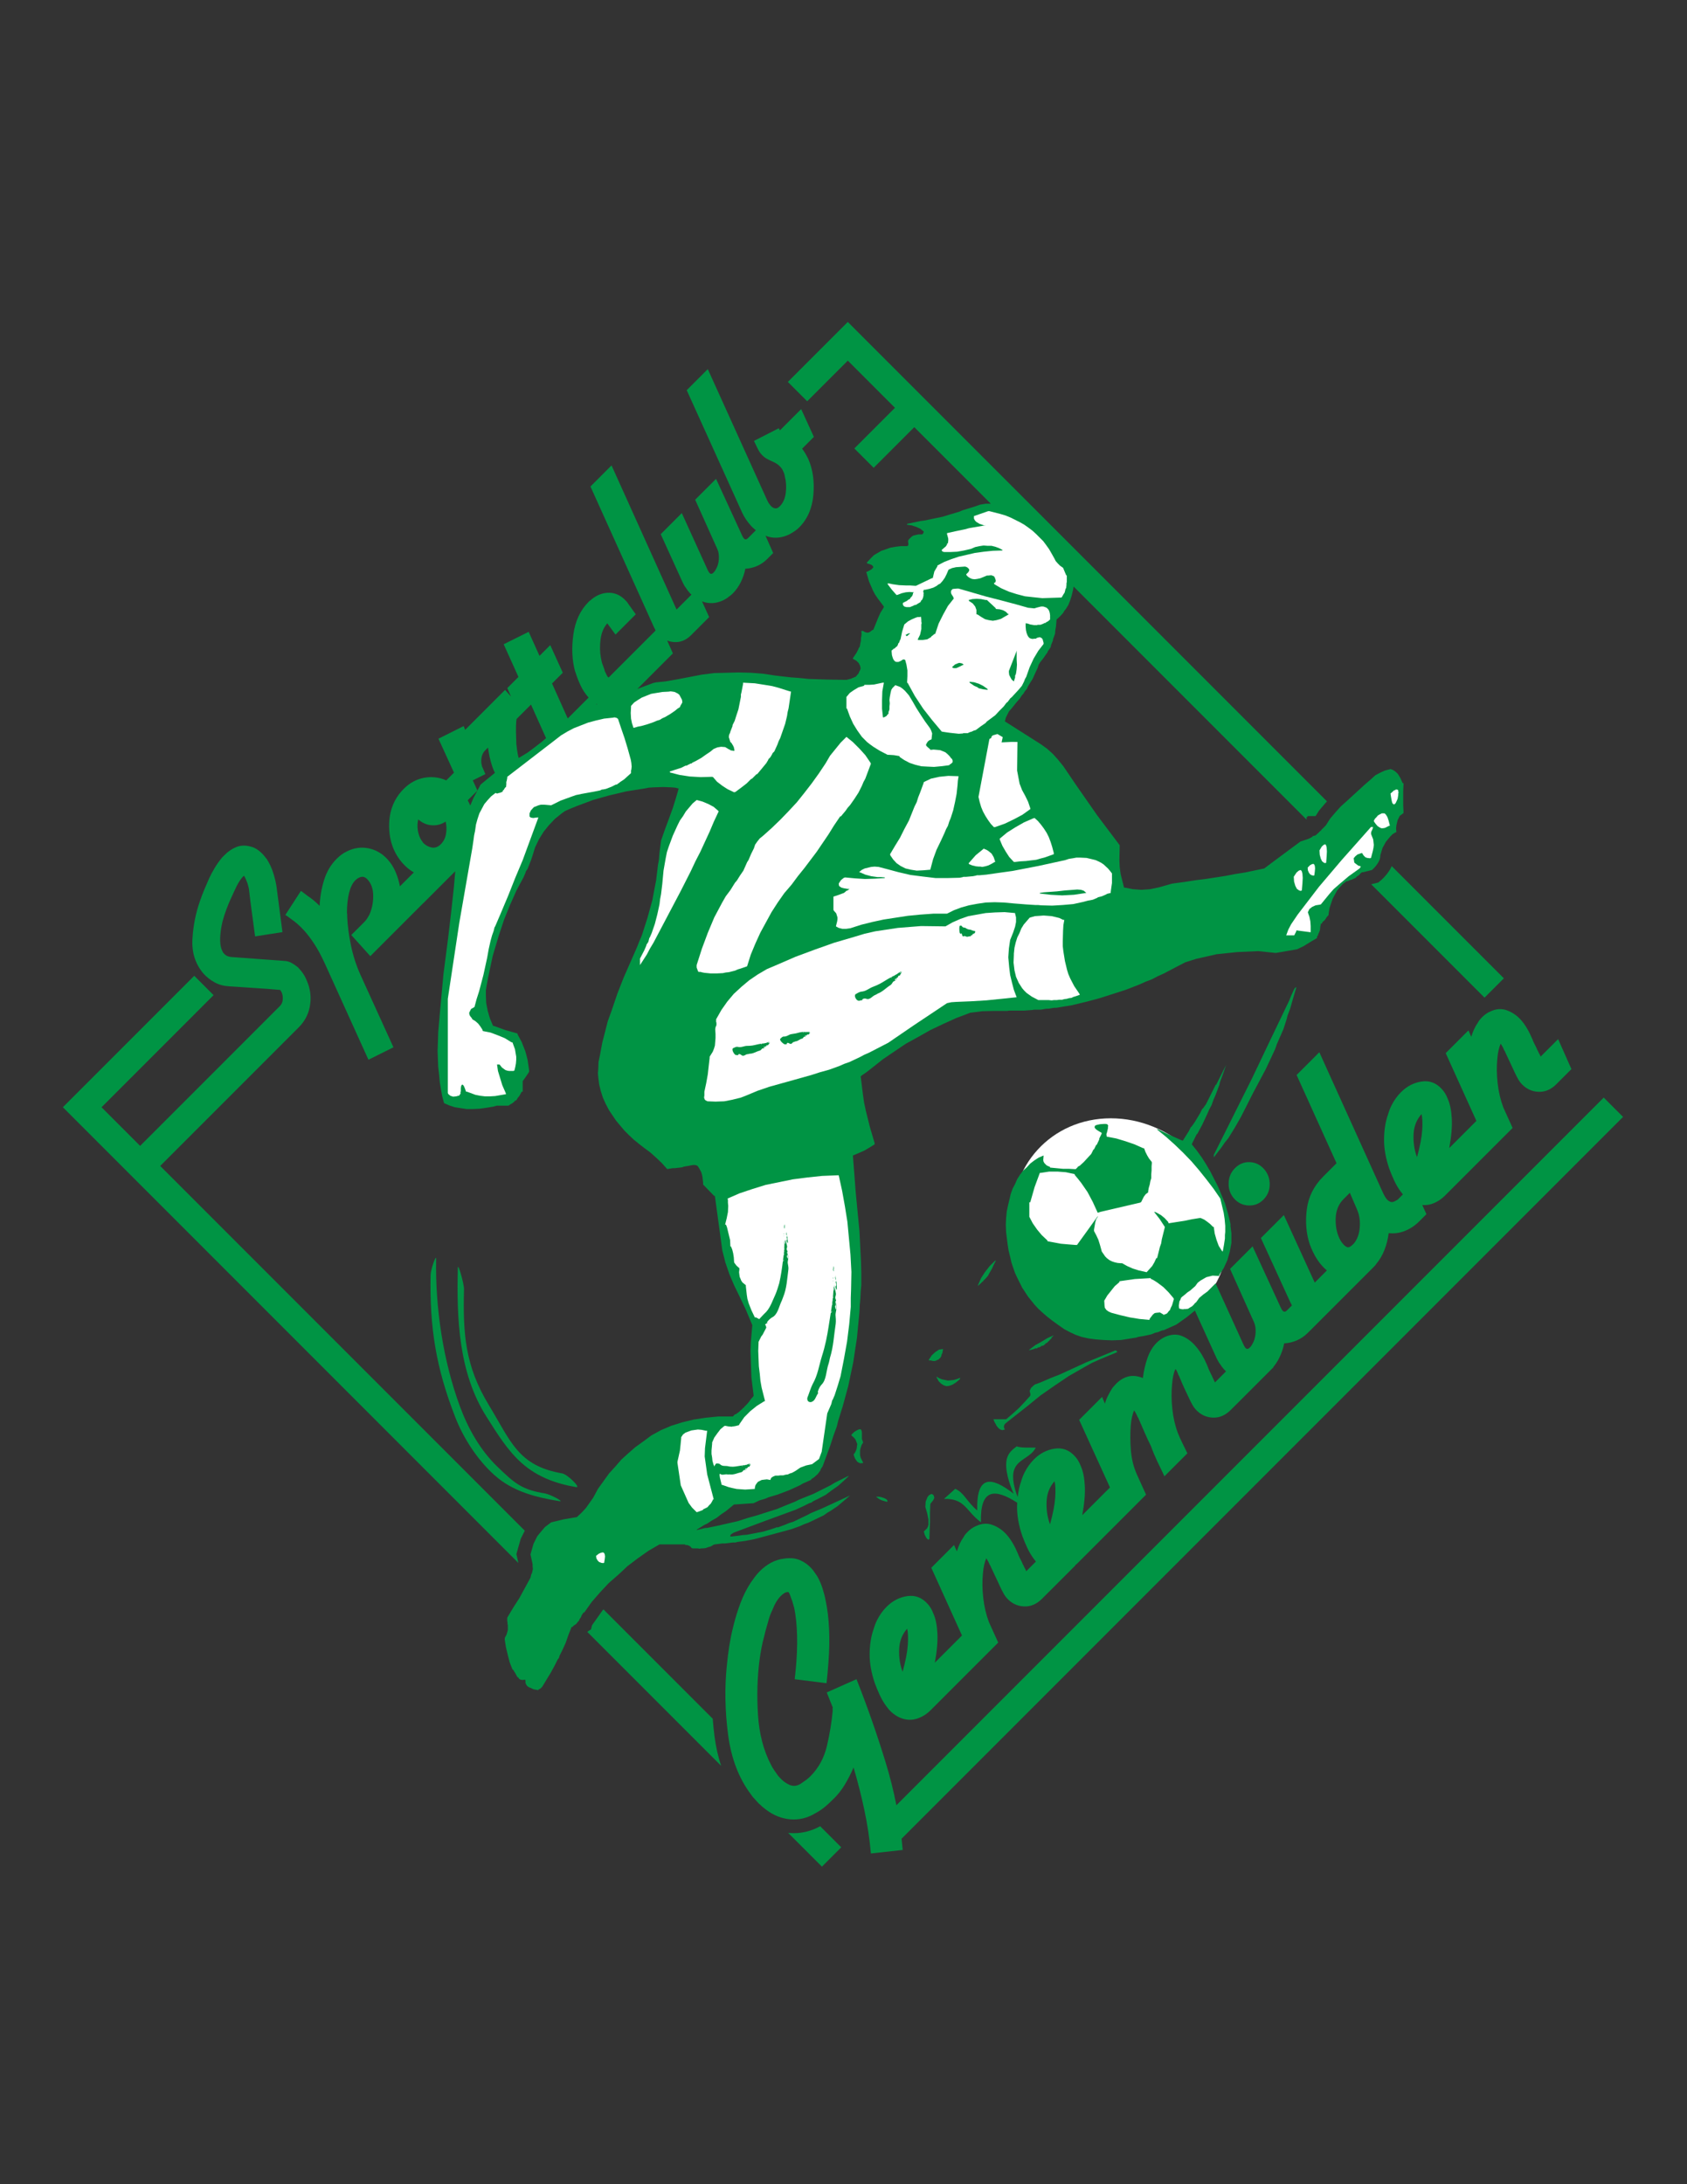 <?xml version="1.0" encoding="iso-8859-1"?>
<!-- Generator: Adobe Illustrator 24.0.1, SVG Export Plug-In . SVG Version: 6.00 Build 0)  -->
<svg version="1.1" id="Layer_1" xmlns="http://www.w3.org/2000/svg" xmlns:xlink="http://www.w3.org/1999/xlink" x="0px" y="0px"
	 viewBox="0 0 612 792" style="enable-background:new 0 0 612 792;" xml:space="preserve">
<rect x="0" y="0" width="612" height="792" fill="#333333" stroke="none"/>
<path style="fill:#FFFFFF;" d="M445.352,444.473c1.883,21.524-14.038,38.972-35.56,38.972c-21.524,0-40.5-17.447-42.383-38.972
	c-1.883-21.524,14.04-38.972,35.563-38.972C424.496,405.501,443.47,422.948,445.352,444.473z"/>
<path style="fill:#009444;" d="M502.974,317.12c-1.038,1.273-1.932,2.02-2.087,2.154l-0.876,0.732l-2.572,0.642l41.107,41.108
	l7.016-7.014l-40.682-40.68C504.318,315.359,503.584,316.332,502.974,317.12z"/>
<path style="fill:#009444;" d="M70.471,353.829l-47.667,47.664l165.248,165.246l-0.014-0.068l-0.693-3.169l0.994-3.516l0.572-2.016
	l0.885-1.763l0.582-1.171L58.116,422.774l16.932-16.932l11.806-11.805l21.539-21.539c2.105-2.106,3.434-4.586,3.985-7.44
	c0.549-2.853,0.336-5.651-0.646-8.396c0,0-0.715-1.88-1.22-2.751c-0.501-0.867-1.101-1.69-1.797-2.463
	c-0.094-0.104-0.199-0.222-0.315-0.349c-0.115-0.129-0.22-0.245-0.312-0.347c-0.748-0.623-1.536-1.161-2.36-1.61
	c-0.825-0.45-1.712-0.688-2.668-0.714c-3.195-0.237-6.41-0.474-9.653-0.713c-3.241-0.237-6.459-0.475-9.652-0.711
	c-0.524-0.066-0.985-0.192-1.386-0.379c-0.401-0.186-0.74-0.435-1.019-0.744c-0.093-0.104-0.187-0.207-0.28-0.311
	c-0.092-0.101-0.184-0.254-0.273-0.459c-0.503-0.867-0.798-1.944-0.887-3.231c-0.086-1.286-0.042-2.555,0.134-3.81
	c0.066-0.752,0.169-1.464,0.305-2.143c0.137-0.676,0.257-1.264,0.367-1.766c0.213-0.797,0.447-1.595,0.705-2.394
	c0.261-0.795,0.544-1.594,0.85-2.393c0.411-1.096,0.845-2.141,1.297-3.135c0.456-0.994,0.887-1.937,1.291-2.834
	c0.708-1.591,1.363-2.855,1.958-3.797c0.599-0.939,1.165-1.628,1.702-2.069c0.23,0.36,0.459,0.793,0.683,1.303
	c0.226,0.509,0.428,1.017,0.606,1.525c0.129,0.456,0.251,0.9,0.361,1.33c0.106,0.433,0.179,0.873,0.216,1.325
	c0.312,2.727,0.658,5.47,1.043,8.223c0.385,2.751,0.756,5.518,1.114,8.293l9.925-1.545c-0.359-2.776-0.72-5.527-1.078-8.256
	c-0.362-2.728-0.721-5.479-1.08-8.258c-0.244-1.615-0.656-3.31-1.231-5.09c-0.577-1.775-1.345-3.408-2.309-4.894
	c-0.187-0.207-0.383-0.45-0.592-0.731c-0.207-0.282-0.403-0.527-0.589-0.733c-0.649-0.72-1.362-1.355-2.137-1.908
	c-0.774-0.549-1.633-0.936-2.584-1.165c-1.85-0.5-3.547-0.444-5.092,0.167c-1.543,0.613-2.953,1.556-4.226,2.83l-0.479,0.48
	c-0.171,0.169-0.331,0.329-0.477,0.477c-0.986,1.182-1.891,2.453-2.713,3.814c-0.822,1.364-1.512,2.665-2.068,3.907
	c-0.557,1.245-1.117,2.539-1.677,3.882c-0.558,1.344-1.096,2.764-1.611,4.258c-1.545,4.388-2.45,8.993-2.718,13.817
	c-0.266,4.825,1.061,8.962,3.982,12.411c1.161,1.291,2.518,2.36,4.072,3.207c1.552,0.846,3.26,1.32,5.121,1.42
	c1.573,0.093,3.135,0.198,4.685,0.314c1.548,0.119,3.109,0.222,4.684,0.315c1.572,0.095,3.132,0.198,4.682,0.315
	c1.55,0.116,3.087,0.246,4.611,0.389c0.648,0.822,0.969,1.823,0.963,3.007c-0.005,1.183-0.378,2.14-1.112,2.875
	c-3.186,3.185-6.383,6.385-9.594,9.593c-3.209,3.211-6.407,6.409-9.592,9.592l-23.751,23.751c-2.583,2.584-5.153,5.153-7.72,7.721
	l-14.003-14.004l40.648-40.651L70.471,353.829z"/>
<polygon style="fill:#009444;" points="463.235,378.567 464.021,376.769 465.594,373.178 466.829,369.361 467.054,368.349 
	467.391,367.452 468.064,365.656 469.188,361.727 470.31,357.909 469.749,358.246 469.411,358.806 468.851,360.041 468.289,361.277 
	467.727,362.737 460.991,376.769 454.254,390.918 447.294,404.84 440.334,418.762 440.334,419.659 443.026,416.178 444.262,414.383 
	445.609,412.697 447.968,408.88 450.211,404.951 454.591,396.305 459.195,387.663 462.561,380.477 "/>
<polygon style="fill:#009444;" points="373.756,505.884 373.756,506.108 371.734,508.355 369.602,510.6 367.356,512.619 
	364.998,514.641 364.549,514.641 360.394,514.641 360.73,515.538 361.18,516.326 361.517,516.999 361.966,517.562 362.415,518.011 
	362.864,518.346 362.977,518.346 363.2,518.459 363.648,518.571 364.549,518.346 364.211,517.673 364.211,516.999 364.549,516.326 
	365.223,515.765 372.631,509.925 377.46,505.998 382.625,502.404 387.788,498.923 393.289,495.78 396.098,494.208 399.129,492.861 
	405.304,490.278 405.08,489.829 404.855,489.718 404.404,489.718 403.957,489.94 394.077,493.982 384.531,498.364 380.828,499.821 
	377.46,501.283 375.328,502.066 374.09,503.189 373.529,504.311 373.868,505.772 373.756,505.772 "/>
<polygon style="fill:#009444;" points="359.046,459.067 357.363,461.199 355.904,463.445 354.781,466.027 354.781,466.252 
	355.68,465.467 356.127,465.017 356.353,464.792 356.353,464.683 356.465,464.683 356.69,464.683 356.69,464.454 356.69,464.344 
	356.801,464.344 357.027,464.119 357.477,463.67 358.374,462.661 359.046,461.426 359.835,460.076 360.506,458.618 361.294,457.047 
	360.955,457.158 "/>
<polygon style="fill:#009444;" points="312.005,525.868 312.228,524.972 312.565,523.962 313.127,523.06 312.678,521.715 
	312.678,520.368 312.678,519.356 312.565,518.797 312.341,518.346 312.005,518.234 311.442,518.346 310.769,518.683 
	309.873,519.245 308.862,520.255 308.975,520.592 309.761,521.266 310.32,521.94 310.656,522.726 310.994,523.624 310.881,524.411 
	310.769,525.308 310.433,526.205 309.873,527.218 309.648,527.218 309.873,528.114 310.207,528.899 310.656,529.574 
	311.106,530.136 312.005,530.583 312.454,530.583 313.127,530.473 313.016,530.136 312.228,528.563 312.005,527.665 
	312.005,526.879 "/>
<polygon style="fill:#009444;" points="375.44,489.043 375.44,488.932 375.553,488.932 375.775,488.932 376.227,488.932 
	376.449,488.707 376.449,488.595 376.561,488.595 376.785,488.595 377.46,488.37 377.685,488.145 377.685,488.033 377.796,488.033 
	378.023,488.033 378.694,487.809 379.144,487.359 379.368,487.134 379.368,487.021 379.481,487.021 379.705,487.021 
	380.154,486.574 380.379,486.35 380.379,486.236 380.491,486.236 380.716,486.236 380.716,486.011 380.716,485.898 380.828,485.898 
	381.053,485.677 381.502,485.228 381.502,485.002 381.502,484.891 381.614,484.891 381.839,484.665 382.288,484.217 381.95,484.329 
	379.93,485.228 377.908,486.463 375.663,487.697 373.419,489.381 373.419,489.605 374.767,489.268 "/>
<polygon style="fill:#009444;" points="339.288,490.278 338.052,491.401 336.929,493.086 337.041,493.31 337.489,493.31 
	337.715,493.31 337.827,493.31 338.052,493.423 338.95,493.533 339.737,493.31 340.073,493.086 340.521,492.974 340.746,492.636 
	341.084,492.412 341.532,491.627 341.532,491.29 341.645,491.064 341.869,490.614 342.095,489.381 342.095,489.154 340.634,489.381 
	"/>
<polygon style="fill:#009444;" points="340.634,499.711 339.736,499.147 339.849,499.6 340.521,500.834 341.42,501.732 
	342.318,502.291 343.329,502.629 344.34,502.516 345.575,502.067 346.81,501.281 348.156,500.158 348.38,499.6 347.146,500.046 
	346.023,500.383 343.892,500.607 341.758,500.158 "/>
<polygon style="fill:#009444;" points="336.816,552.929 336.594,553.601 336.257,554.274 335.92,554.498 335.693,554.835 
	335.134,555.285 335.471,556.519 336.032,557.643 336.145,557.754 336.369,557.979 336.481,558.092 336.706,558.316 
	336.931,558.204 337.152,558.092 337.379,551.916 337.379,548.661 337.489,545.518 337.602,545.181 338.5,544.058 338.95,543.16 
	338.727,542.262 338.391,541.924 337.938,541.699 337.041,542.149 336.481,542.821 335.808,544.506 335.693,546.416 
	336.369,548.771 336.594,549.896 336.816,551.019 336.816,552.027 "/>
<polygon style="fill:#009444;" points="319.413,543.833 320.311,544.169 321.547,544.506 321.998,544.506 321.884,544.058 
	321.659,543.72 321.324,543.496 320.873,543.271 319.528,542.822 318.742,542.71 317.844,542.71 318.515,543.271 "/>
<path style="fill:#009444;" d="M287.974,664.719c-0.547,0-1.083-0.024-1.632-0.066c-0.143-0.01-0.285-0.035-0.427-0.05
	l12.255,12.255l7.013-7.012v-0.003l-7.642-7.64C294.579,663.827,291.305,664.727,287.974,664.719z"/>
<path style="fill:#009444;" d="M258.559,623.216l-39.654-39.65l-0.34,0.391l-3.789,5.364l-0.368,1.479l-1.199,0.794l-0.134,0.168
	l48.525,48.527c-1.108-3.386-1.919-6.975-2.406-10.771C258.921,627.398,258.72,625.3,258.559,623.216z"/>
<path style="fill:#009444;" d="M588.804,405.001l-7.011-7.016l-256.612,256.61c-1.018-5.203-2.304-10.348-3.859-15.432
	c-3.153-10.301-6.689-20.393-10.607-30.28l-10.789,4.803c0.369,0.89,0.733,1.81,1.098,2.757c0.362,0.944,0.728,1.864,1.095,2.749
	c-0.059,0.176-0.091,0.351-0.095,0.525c-0.006,0.177,0.017,0.353,0.067,0.526c-0.386,4.266-1.093,8.564-2.12,12.898
	c-1.026,4.337-3.023,7.983-5.99,10.95c-0.512,0.514-1.081,0.999-1.705,1.449c-0.623,0.452-1.271,0.902-1.948,1.352
	c-1.354,0.782-2.676,0.881-3.967,0.289c-1.289-0.586-2.448-1.453-3.477-2.597c-0.106-0.119-0.215-0.238-0.322-0.359
	c-0.11-0.121-0.217-0.239-0.326-0.359c-0.482-0.657-0.952-1.329-1.405-2.017c-0.454-0.684-0.813-1.292-1.08-1.829
	c-2.754-5.226-4.351-11.329-4.782-18.311c-0.435-6.978-0.237-13.618,0.59-19.925c0.205-1.455,0.435-2.884,0.695-4.281
	c0.258-1.398,0.57-2.737,0.937-4.017c0.121-0.58,0.308-1.339,0.555-2.27c0.247-0.929,0.521-1.886,0.824-2.874
	c0.186-0.754,0.415-1.527,0.685-2.31c0.271-0.782,0.58-1.52,0.93-2.214c0.418-1.1,0.888-2.085,1.411-2.947
	c0.522-0.865,1.068-1.583,1.636-2.153c0.457-0.455,0.897-0.81,1.322-1.062c0.423-0.25,0.856-0.372,1.299-0.361l0.166,0.003
	l0.082,0.09c0.164,0.184,0.333,0.523,0.516,1.024c0.182,0.501,0.375,1.051,0.583,1.641c0.056,0.06,0.095,0.138,0.122,0.224
	c0.02,0.091,0.061,0.222,0.113,0.4c0.154,0.531,0.294,1.019,0.422,1.46c0.127,0.441,0.218,0.755,0.267,0.928
	c0.594,2.828,0.939,6.19,1.034,10.086c0.096,3.895-0.078,8.124-0.533,12.677c-0.067,0.526-0.123,1.038-0.164,1.535
	c-0.04,0.499-0.095,1.004-0.164,1.529l11.548,1.453c0.146-1.282,0.274-2.554,0.39-3.809c0.115-1.253,0.216-2.498,0.301-3.725
	c0.332-4.325,0.412-8.393,0.231-12.204c-0.18-3.81-0.593-7.217-1.241-10.222c-0.295-1.53-0.687-3.046-1.176-4.555
	c-0.49-1.505-1.106-2.916-1.851-4.223c-0.377-0.536-0.725-1.042-1.043-1.521c-0.323-0.475-0.669-0.924-1.05-1.347
	c-1.187-1.319-2.578-2.322-4.176-3.011c-1.594-0.688-3.449-0.881-5.569-0.589c-1.781,0.19-3.418,0.688-4.912,1.496
	c-1.495,0.807-2.867,1.838-4.122,3.092c-0.626,0.628-1.199,1.286-1.716,1.974c-0.518,0.69-1.037,1.41-1.555,2.154
	c-1.502,2.305-2.76,4.817-3.775,7.539c-1.016,2.728-1.833,5.368-2.456,7.929c-0.06,0.175-0.105,0.363-0.139,0.566
	c-0.03,0.206-0.079,0.396-0.14,0.569c-0.496,1.978-0.925,4.117-1.288,6.42c-0.363,2.302-0.661,4.71-0.895,7.222
	c-0.81,7.887-0.659,16.147,0.453,24.781c1.113,8.641,3.873,15.887,8.28,21.742c0.27,0.416,0.537,0.776,0.806,1.073
	c0.271,0.301,0.543,0.601,0.812,0.9c0.324,0.361,0.634,0.704,0.933,1.036c0.299,0.332,0.608,0.616,0.934,0.858
	c0.272,0.304,0.584,0.59,0.936,0.858c0.355,0.277,0.723,0.563,1.104,0.866c2.724,2.066,5.667,3.229,8.828,3.49
	c3.16,0.261,6.177-0.479,9.06-2.219c1.236-0.67,2.338-1.401,3.308-2.191c0.963-0.796,1.902-1.649,2.815-2.562
	c1.762-1.652,3.254-3.482,4.473-5.5c1.218-2.018,2.298-4.124,3.246-6.325c1.482,5.016,2.782,10.132,3.899,15.347
	c1.114,5.208,1.913,10.487,2.389,15.828l11.534-1.271c-0.12-1.363-0.257-2.72-0.41-4.075L588.804,405.001z"/>
<path style="fill:#009444;" d="M166.092,459.662c-0.454,18.374,0.249,38.146,10.419,54.095c3.755,5.887,7.522,12.151,12.812,16.811
	c5.665,4.99,12.322,7.403,19.689,8.677c1.896,0.326-3.161-4.649-5.037-4.975c-16.029-2.769-18.58-11.519-26.592-24.706
	c-8.691-14.303-9.456-25.925-9.058-42.093C168.372,465.56,166.139,457.744,166.092,459.662z"/>
<path style="fill:#009444;" d="M156.211,462.279c-0.385,19.205,1.99,33.761,8.97,51.668c2.965,7.604,8.045,15.436,14.136,20.896
	c6.69,5.997,14.988,8.072,23.659,9.498c1.898,0.313-3.35-2.492-5.231-2.804c-8.494-1.396-10.98-3.607-17.328-9.732
	c-6.15-5.935-10.593-13.779-13.532-21.732c-6.128-16.584-9.018-35.941-8.665-53.602
	C158.258,454.563,156.249,460.361,156.211,462.279z"/>
<path style="fill:#009444;" d="M453.368,421.396c-2.031-0.081-3.817,0.645-5.349,2.178c-1.484,1.482-2.251,3.31-2.306,5.477
	c-0.055,2.173,0.619,4.037,2.021,5.594c1.402,1.559,3.147,2.38,5.231,2.461c2.083,0.085,3.866-0.613,5.351-2.095
	c1.532-1.534,2.302-3.387,2.305-5.561c0.003-2.171-0.695-4.036-2.098-5.594C457.124,422.299,455.403,421.48,453.368,421.396z"/>
<path style="fill:#009444;" d="M540.694,366.753c-0.518,0.204-1.04,0.49-1.565,0.854c-0.528,0.367-1.002,0.762-1.422,1.184
	c-0.319,0.318-0.609,0.636-0.877,0.956c-0.265,0.317-0.508,0.69-0.723,1.118c-0.536,0.748-0.993,1.549-1.377,2.409
	c-0.382,0.861-0.713,1.746-0.993,2.66l-1.026-2.309l-8.248,8.25l11.131,24.568l-9.849,9.849c0.774-4.162,1.084-7.725,0.927-10.688
	c-0.154-2.962-0.648-5.352-1.478-7.169c-0.288-0.768-0.606-1.427-0.953-1.98c-0.346-0.553-0.719-1.052-1.12-1.497
	c-2.055-2.281-4.505-3.214-7.352-2.804c-2.844,0.415-5.352,1.703-7.52,3.871c-0.369,0.371-0.7,0.73-0.993,1.074
	c-0.291,0.348-0.571,0.703-0.839,1.074c-0.586,0.801-1.128,1.685-1.611,2.647c-0.492,0.966-0.903,2.039-1.244,3.227
	c-0.942,2.636-1.429,5.634-1.464,9.002c-0.035,3.368,0.594,6.941,1.889,10.722c0.48,1.318,1.064,2.719,1.747,4.203
	c0.683,1.484,1.473,2.835,2.368,4.052c0.202,0.224,0.377,0.448,0.527,0.668c0.102,0.155,0.207,0.276,0.312,0.402l-1.524,1.525
	l-0.317,0.318c-0.107,0.105-0.237,0.184-0.392,0.23c-0.314,0.211-0.655,0.391-1.018,0.543c-0.362,0.154-0.727,0.198-1.086,0.134
	c-0.308-0.114-0.575-0.245-0.804-0.386c-0.227-0.142-0.442-0.326-0.642-0.548c-0.301-0.335-0.563-0.706-0.786-1.121
	c-0.217-0.411-0.404-0.758-0.552-1.033l-23.196-51.214l-8.249,8.251l14.485,31.996l-4.838,4.838
	c-3.385,3.386-5.367,7.354-5.948,11.898c-0.579,4.549-0.221,8.768,1.07,12.656c0.337,0.935,0.739,1.879,1.203,2.841
	c0.464,0.969,0.97,1.862,1.515,2.688c0.249,0.388,0.522,0.775,0.822,1.164c0.296,0.388,0.626,0.775,0.975,1.165
	c0.542,0.603,1.113,1.142,1.701,1.632l-4.408,4.41l-11.203-24.496l-8.328,8.327l10.618,23.179c0.146,0.277,0.281,0.538,0.402,0.785
	c0.085,0.174,0.157,0.328,0.232,0.486l-1.719,1.718c-0.372,0.37-0.684,0.551-0.94,0.544c-0.257-0.007-0.489-0.124-0.69-0.346
	c-0.101-0.108-0.212-0.261-0.337-0.456c-0.124-0.193-0.231-0.398-0.329-0.62l-10.256-22.271l-8.172,8.172l8.56,19.046
	c0.05,0.058,0.074,0.114,0.072,0.168c0,0.059,0.022,0.11,0.072,0.166c0.487,1.098,0.671,2.423,0.557,3.965
	c-0.116,1.545-0.524,2.878-1.223,3.999c-0.11,0.215-0.23,0.416-0.365,0.604c-0.132,0.185-0.278,0.356-0.438,0.517
	c-0.368,0.369-0.686,0.553-0.94,0.544c-0.26-0.008-0.489-0.122-0.689-0.347c-0.1-0.108-0.212-0.26-0.334-0.456
	c-0.126-0.192-0.233-0.399-0.334-0.617l-10.174-22.353l-2.987,2.988l-1.491,1.068l-1.461,1.235l-1.123,1.571l-0.45,0.337
	l-0.336,0.449l-0.673,0.672l-0.788,0.451l-0.672,0.449l-0.899,0.112h-0.45h-0.223h-0.112v0.11l-0.898-0.11l-0.672-0.228
	l-0.114-1.008l0.114-0.786l0.11-0.786l0.337-0.561l0.225-0.674l0.449-0.449l1.011-0.786l0.897-0.786l1.012-0.674l0.898-0.787
	l0.898-0.786l0.896-1.234l1.011-0.785l2.134-1.236l2.246-0.562l2.356,0.115l0.111-0.451l0.226-0.337l0.448-0.674l0.898-1.348
	l1.348-2.92l0.898-3.142l0.561-3.144v-3.369l-0.225-1.795l-0.111-0.9V443.8l-0.45-1.91l-0.448-1.798l-1.123-3.816l-2.472-5.949
	l-2.807-5.503l-1.57-2.693l-1.571-2.471l-1.797-2.47l-1.796-2.246l0.112-0.338l0.898-1.795l0.447-0.898l0.225-0.45l0.113-0.224
	l0.222-0.11l1.799-3.369l1.685-3.594l0.786-1.799l0.896-1.683l0.675-1.905l0.785-1.799l1.348-3.592l0.226-1.012l0.338-0.897
	l0.673-1.796l1.234-3.592l-1.797,3.592l-1.796,3.594l-0.226,0.111l-0.109,0.225l-0.225,0.449l-0.451,0.897l-0.897,1.796
	l-1.797,3.592l-1.123,1.573l-0.225,0.113l-0.111,0.224l-0.226,0.449l-0.447,0.899l-2.022,3.366l-1.125,1.572l-0.224,0.112
	l-0.111,0.227l-0.227,0.446l-0.448,0.898l-2.134,3.37l-0.448-0.114l-4.492-2.02l-4.378-2.134l0.112,0.34l3.146,2.579l3.142,2.809
	l3.032,2.92l3.03,3.142l2.696,3.147l2.694,3.365l2.581,3.368l2.47,3.595l0.112,0.449l1.123,4.714l0.337,2.246l0.226,2.469v2.247
	l-0.112,1.124v1.232l-0.336,2.248l-0.45,2.468l-0.225-0.111l-1.235-1.911l-0.786-2.132l-0.672-2.358l-0.337-2.357l-0.337-0.112
	l-1.011-1.009l-1.01-0.787l-1.124-0.788l-1.235-0.56h-0.449l-2.806,0.448l-2.697,0.563l-2.918,0.449l-2.808,0.447l-0.11-0.336
	v-0.111l-1.35-1.46l-1.235-1.011l-1.346-0.785l-0.673-0.338l-0.561-0.113l2.021,2.584l1.91,2.919l-0.115,0.446l-0.672,2.696
	l-0.336,1.346l-0.228,1.46l-0.447,1.236l-0.336,1.348l-0.675,2.694l-0.336,0.113l-0.673,1.457l-0.787,1.35l-1.011,1.124l-1.011,1.12
	l-0.448-0.112l-2.469-0.56l-2.137-0.676l-2.019-0.897l-1.796-1.013h-0.45l-1.235-0.11l-1.011-0.227l-1.009-0.337l-0.898-0.449
	l-0.898-0.671l-0.674-0.675l-1.235-1.796l-0.111-0.45l-0.561-2.018l-0.563-1.799l-0.786-1.682l-0.785-1.461v-0.56l0.45-2.584
	l0.335-1.123l0.562-0.897v-0.224l-3.706,5.164l-3.816,5.276h-0.449l-2.806-0.226l-2.582-0.225l-4.829-0.898l-0.112-0.338
	l-2.021-1.904l-1.684-2.021l-1.57-2.248l-1.235-2.356v-0.449v-4.717v-0.111h0.112h0.225l1.572-5.5l1.907-5.166h0.448l2.92-0.449
	h3.144l2.918,0.226l3.145,0.673l0.111,0.337l1.124,1.349l1.235,1.57l2.244,3.257l0.898,1.685l1.011,1.909l1.797,3.928l1.01-0.338
	l14.482-3.368v-0.111h0.112h0.112l1.014-2.02l0.671-0.897l0.9-0.675v-0.448l0.224-1.235l0.337-1.123l0.225-1.234l0.338-1.123v-1.461
	l0.111-1.346v-1.462l0.112-1.346l-0.112-0.337l-0.898-1.123l-0.674-1.123l-0.673-1.347l-0.447-1.235l-0.451-0.112l-3.032-1.348
	l-3.255-1.123l-3.368-1.01l-3.48-0.674l-0.112-0.898l0.225-0.675l0.337-1.457v-0.564l0.112-0.337l-0.337-0.56l-0.672-0.115h-0.451
	l-1.57,0.115l-1.012,0.223l-0.672,0.227l-0.227,0.447v0.339l0.449,0.559l0.786,0.564l1.347,0.782l-0.111,0.451l-0.449,0.898
	l-0.225,0.448l-0.111,0.226v0.335l-0.899,1.91l-0.225,0.112l-0.112,0.224l-0.223,0.449l-0.45,0.899l-0.224,0.111l-0.114,0.227
	l-0.223,0.448l-0.449,0.897l-1.35,1.46l-1.346,1.46l-1.46,1.348l-0.449,0.223l-0.225,0.111l-0.112,0.228l-0.674,0.671h-0.449
	l-2.022-0.112h-2.132l-2.357-0.222l-2.358-0.227v-0.222l-1.235-0.565l-0.786-0.786l-0.336-0.56l-0.113-0.564l0.113-1.457v-0.225
	l-1.798,0.784l-1.569,1.013l-1.46,1.123l-1.235,1.348l-1.348,1.233l-1.123,1.46l-1.01,1.573l-0.786,1.796l-0.897,1.683l-0.676,1.909
	l-1.009,4.266l-0.45,2.133l-0.224,2.359l-0.113,2.47l0.113,2.693l0.562,4.494l0.337,2.131l0.56,2.245l0.45,2.02l0.675,2.021
	l0.673,1.911l0.898,1.907l1.684,3.369l2.134,3.256l2.358,2.919l1.232,1.345l1.46,1.351l1.797,1.57l2.022,1.573l2.021,1.458
	l2.243,1.571l1.909,1.013l2.134,1.009l2.246,0.786l2.582,0.563l2.582,0.336l2.919,0.225l2.92,0.112l3.255-0.112l2.808-0.449
	l2.808-0.448l0.561-0.226l0.672-0.112l1.347-0.223l2.695-0.563l1.123-0.449l0.561-0.225l0.673-0.112l1.124-0.448l0.562-0.226
	l0.674-0.112l2.243-1.009l2.246-1.012l1.909-1.346l1.909-1.351l1.797-1.458l1.124-0.913l7.895,17.342
	c0.199,0.332,0.384,0.678,0.557,1.034c0.168,0.359,0.382,0.674,0.631,0.952c0.2,0.334,0.412,0.651,0.637,0.955
	c0.22,0.307,0.458,0.597,0.707,0.875c0.272,0.32,0.57,0.595,0.865,0.881l-4.011,4.01c-0.294-0.551-0.552-1.087-0.77-1.608
	c-0.218-0.522-0.478-1.058-0.772-1.61c-0.246-0.492-0.489-1.016-0.732-1.564c-0.243-0.55-0.458-1.1-0.652-1.648
	c-0.537-1.263-1.162-2.489-1.877-3.678c-0.719-1.184-1.553-2.307-2.503-3.366c-1.403-1.56-2.999-2.689-4.787-3.391
	c-1.785-0.697-3.773-0.586-5.959,0.33c-0.575,0.258-1.123,0.571-1.647,0.936c-0.525,0.364-0.999,0.76-1.424,1.182
	c-1.479,1.482-2.605,3.353-3.388,5.61c-0.781,2.261-1.333,4.662-1.652,7.205c-0.104,0-0.181-0.03-0.23-0.085
	c-0.1-0.004-0.179-0.032-0.228-0.09c-1.892-0.65-3.59-0.748-5.098-0.3c-1.503,0.45-2.867,1.281-4.084,2.496
	c-0.209,0.211-0.436,0.463-0.674,0.756c-0.239,0.293-0.465,0.544-0.678,0.756c-0.59,0.909-1.126,1.845-1.615,2.807
	c-0.487,0.969-0.875,1.963-1.161,2.983l-1.018-2.472l-8.327,8.33l11.184,24.514l-10.061,10.061
	c0.776-4.159,1.086-7.724,0.929-10.685c-0.157-2.964-0.649-5.354-1.478-7.169c-0.286-0.768-0.608-1.428-0.955-1.979
	c-0.345-0.556-0.716-1.054-1.119-1.499c-2.053-2.283-4.506-3.217-7.351-2.805c-2.846,0.415-5.354,1.703-7.522,3.87
	c-0.369,0.371-0.701,0.729-0.993,1.073c-0.289,0.346-0.568,0.702-0.838,1.075c-0.587,0.803-1.126,1.687-1.612,2.649
	c-0.489,0.966-0.903,2.039-1.243,3.223c-0.616,1.724-1.018,3.618-1.245,5.651c-1.232-3.182-2.166-7.011-1.335-9.682
	c1.273-4.098,5.952-4.443,7.909-8.21c-2.401-0.109-4.846,0.194-6.943-0.46c-1.485,1.116-2.918,2.232-3.517,4.371
	c-1.016,3.637,0.908,9.421,2.442,12.789c-8.122-6.322-13.57-6.868-13.219,6.064c-3.803-3.162-4.771-6.468-7.993-7.843l-4.056,3.643
	c7.73-0.149,7.785,4.301,13.395,8.496c-0.368-12.182,4.984-12.4,13.154-7.102c-0.02,0.429-0.053,0.846-0.058,1.286
	c-0.032,3.367,0.593,6.94,1.89,10.722c0.482,1.315,1.065,2.72,1.746,4.204c0.683,1.483,1.474,2.836,2.371,4.052
	c0.202,0.224,0.377,0.446,0.524,0.665c0.104,0.157,0.207,0.278,0.311,0.405l-3.506,3.507c-0.146-0.381-0.317-0.741-0.513-1.072
	c-0.199-0.33-0.371-0.689-0.514-1.074c-0.102-0.109-0.189-0.262-0.262-0.455c-0.073-0.19-0.157-0.395-0.255-0.618
	c-0.244-0.493-0.501-1.004-0.77-1.524c-0.27-0.523-0.502-1.059-0.695-1.608c-0.63-1.483-1.291-2.806-1.987-3.962
	c-0.691-1.16-1.413-2.159-2.163-2.993c-1.452-1.614-3.149-2.771-5.09-3.476c-1.942-0.706-3.931-0.567-5.964,0.405
	c-0.521,0.206-1.042,0.492-1.567,0.857c-0.528,0.365-1.001,0.759-1.42,1.182c-0.319,0.317-0.611,0.637-0.878,0.956
	c-0.266,0.316-0.508,0.691-0.722,1.119c-0.537,0.746-0.993,1.55-1.378,2.407c-0.379,0.862-0.713,1.748-0.994,2.661l-1.024-2.31
	l-8.251,8.251l11.132,24.57l-9.847,9.847c0.773-4.159,1.082-7.725,0.926-10.688c-0.154-2.963-0.647-5.353-1.478-7.169
	c-0.286-0.767-0.606-1.426-0.953-1.979c-0.346-0.553-0.719-1.053-1.12-1.497c-2.054-2.282-4.505-3.216-7.353-2.805
	c-2.844,0.415-5.352,1.704-7.52,3.87c-0.37,0.37-0.701,0.729-0.993,1.073c-0.292,0.349-0.571,0.704-0.84,1.076
	c-0.585,0.8-1.124,1.683-1.61,2.646c-0.489,0.966-0.906,2.037-1.245,3.227c-0.941,2.637-1.428,5.635-1.463,9.002
	c-0.035,3.367,0.593,6.94,1.89,10.721c0.481,1.319,1.065,2.719,1.747,4.205c0.681,1.482,1.472,2.834,2.37,4.051
	c0.201,0.225,0.375,0.448,0.524,0.667c0.148,0.224,0.3,0.419,0.446,0.583c0.653,0.723,1.383,1.368,2.196,1.933
	c0.808,0.565,1.648,0.996,2.517,1.289c1.892,0.651,3.748,0.674,5.565,0.072c1.818-0.605,3.443-1.62,4.87-3.048l17.292-17.295
	l7.226-7.222l-3.369-7.424c-1.014-2.687-1.7-5.594-2.058-8.729c-0.358-3.131-0.398-6.106-0.121-8.924
	c0.081-1.139,0.235-2.192,0.469-3.164c0.229-0.969,0.481-1.752,0.756-2.344c0.246,0.39,0.483,0.791,0.702,1.201
	c0.223,0.415,0.404,0.812,0.55,1.195c0.102,0.112,0.189,0.238,0.262,0.376c0.074,0.137,0.134,0.289,0.182,0.451
	c0.438,0.937,0.879,1.872,1.317,2.807c0.44,0.935,0.881,1.87,1.321,2.803c0.193,0.442,0.403,0.894,0.623,1.362
	c0.217,0.467,0.451,0.949,0.696,1.443c0.247,0.497,0.518,0.992,0.813,1.489c0.294,0.498,0.621,0.942,0.973,1.33
	c1.705,1.892,3.764,2.897,6.182,3.019c2.421,0.119,4.608-0.799,6.566-2.757l3.152-3.151l0.009,0.007l8.897-8.896l-0.066-0.066
	c0.38-0.303,0.747-0.631,1.103-0.987l16.503-16.504v0.001l8.17-8.17l-3.368-7.424c-1.17-2.636-1.882-5.521-2.136-8.652
	c-0.252-3.126-0.27-6.13-0.043-9.001c0.083-1.138,0.237-2.192,0.47-3.163c0.23-0.971,0.482-1.753,0.753-2.346
	c0.25,0.388,0.485,0.79,0.707,1.203c0.219,0.411,0.404,0.81,0.549,1.192c0.103,0.114,0.186,0.238,0.262,0.377
	c0.072,0.14,0.134,0.288,0.181,0.452c0.337,0.826,0.693,1.636,1.06,2.432c0.364,0.799,0.718,1.607,1.059,2.431
	c0.389,0.881,0.765,1.72,1.133,2.517c0.367,0.797,0.746,1.581,1.14,2.349c0.338,0.935,0.697,1.869,1.086,2.804
	c0.389,0.933,0.806,1.867,1.244,2.801c0.44,0.935,0.88,1.847,1.32,2.724c0.443,0.881,0.858,1.762,1.249,2.643l8.328-8.329
	c-0.589-1.212-1.185-2.436-1.801-3.675c-0.612-1.24-1.16-2.461-1.645-3.671c-1.013-2.689-1.685-5.61-2.019-8.769
	c-0.331-3.157-0.358-6.147-0.081-8.964c0.081-1.138,0.222-2.179,0.429-3.126c0.205-0.942,0.47-1.738,0.794-2.383
	c0.252,0.28,0.462,0.626,0.631,1.039c0.173,0.414,0.327,0.809,0.472,1.191c0.102,0.112,0.188,0.267,0.259,0.457
	c0.073,0.19,0.158,0.397,0.256,0.615c0.581,1.43,1.203,2.847,1.864,4.246c0.656,1.402,1.33,2.822,2.014,4.252
	c0.247,0.496,0.52,0.992,0.813,1.487c0.297,0.498,0.622,0.942,0.974,1.33c1.702,1.893,3.764,2.899,6.184,3.021
	c2.421,0.119,4.607-0.802,6.565-2.76l2.143-2.144l0.009,0.009l13.344-13.343l-0.061-0.06c0.836-1.005,1.565-2.117,2.174-3.342
	c0.844-1.692,1.442-3.451,1.8-5.287c1.544-0.067,3.061-0.42,4.547-1.058c1.487-0.641,2.81-1.54,3.976-2.706
	c0.242-0.241,0.472-0.473,0.703-0.707l0.012,0.009l23.174-23.175l-0.009-0.007c0.15-0.151,0.303-0.304,0.438-0.44
	c0.186-0.184,0.359-0.408,0.521-0.678c1.223-1.43,2.219-3.117,2.989-5.054c0.769-1.933,1.287-3.983,1.55-6.149
	c2.107,0.22,4.11-0.064,6.012-0.855c1.899-0.788,3.592-1.925,5.074-3.408l2.615-2.616l-1.509-3.324
	c1.142,0.101,2.272-0.005,3.388-0.376c1.817-0.603,3.441-1.618,4.869-3.047l16.267-16.266l8.25-8.249l-3.369-7.425
	c-1.013-2.685-1.699-5.595-2.056-8.729c-0.359-3.131-0.397-6.106-0.123-8.924c0.083-1.137,0.237-2.191,0.47-3.164
	c0.229-0.969,0.482-1.753,0.756-2.344c0.247,0.391,0.481,0.791,0.704,1.202c0.221,0.414,0.401,0.811,0.546,1.195
	c0.104,0.112,0.187,0.238,0.265,0.376c0.073,0.139,0.133,0.289,0.18,0.452c0.439,0.935,0.879,1.871,1.319,2.806
	c0.438,0.935,0.882,1.87,1.321,2.803c0.192,0.44,0.402,0.894,0.621,1.363c0.22,0.468,0.453,0.949,0.699,1.442
	c0.247,0.497,0.517,0.995,0.813,1.49c0.296,0.498,0.62,0.941,0.972,1.33c1.705,1.892,3.764,2.899,6.185,3.016
	c2.419,0.122,4.606-0.796,6.564-2.754l5.472-5.474l-4.824-10.883l-6.345,6.348c-0.148-0.383-0.319-0.743-0.515-1.075
	c-0.198-0.329-0.37-0.688-0.513-1.073c-0.102-0.111-0.189-0.265-0.262-0.455c-0.074-0.192-0.155-0.397-0.254-0.62
	c-0.244-0.493-0.503-1.003-0.772-1.524c-0.271-0.523-0.501-1.059-0.695-1.609c-0.63-1.482-1.292-2.802-1.986-3.961
	c-0.691-1.159-1.411-2.157-2.163-2.992c-1.453-1.613-3.15-2.773-5.091-3.477C544.718,365.639,542.729,365.777,540.694,366.753z
	 M425.178,473.326l-0.452,0.898l-0.337,0.896l-0.334,0.227l-0.226,0.334l-0.448,0.563l-0.675,0.337h-0.227h-0.109v0.111
	l-0.228,0.228v-0.228l-1.346-0.785l-1.235,0.112l-0.674,0.112l-0.673,0.56l-1.123,1.461l-0.112,0.449l-3.594-0.337l-3.478-0.561
	l-3.369-0.784l-3.368-0.9l-1.011-0.45l-0.785-0.559l-0.561-0.786l-0.114-0.786l-0.11-1.797l1.123-1.908l1.347-1.686l1.347-1.685
	l1.685-1.459v-0.224v-0.112h0.112l5.502-0.784l5.725-0.337v0.222l1.123,0.562l1.234,0.787l2.247,1.685l1.906,1.908l1.799,2.133
	l0.11,0.337L425.178,473.326z M329.331,596.442c-0.17,2.55-0.794,5.792-1.872,9.727c-0.052-0.056-0.074-0.108-0.073-0.168
	c0.001-0.052-0.021-0.109-0.071-0.163c-0.866-2.412-1.24-5.056-1.113-7.933c0.123-2.873,1.089-5.319,2.895-7.333
	C329.421,591.939,329.498,593.896,329.331,596.442z M382.805,542.967c-0.167,2.552-0.791,5.793-1.872,9.727
	c-0.049-0.055-0.074-0.108-0.072-0.165c0-0.054-0.022-0.11-0.073-0.165c-0.863-2.411-1.238-5.058-1.112-7.934
	c0.125-2.875,1.089-5.317,2.895-7.333C382.895,538.463,382.973,540.422,382.805,542.967z M493.27,445.196
	c-0.187,2.25-0.863,4.118-2.039,5.608l-0.276,0.277l-0.273,0.274c-0.798,0.796-1.474,1.077-2.034,0.845
	c-0.561-0.233-1.142-0.738-1.738-1.516c-0.1-0.11-0.188-0.235-0.262-0.371c-0.075-0.139-0.162-0.263-0.263-0.375
	c-1.282-2.206-1.898-4.818-1.848-7.829c0.051-3.013,1-5.446,2.854-7.297l2.301-2.301l2.48,5.771
	c0.049,0.165,0.107,0.315,0.184,0.452c0.071,0.141,0.134,0.29,0.181,0.452C493.213,440.941,493.458,442.946,493.27,445.196z
	 M515.938,409.835c-0.17,2.551-0.793,5.791-1.872,9.726c-0.05-0.054-0.075-0.109-0.073-0.166c0.001-0.054-0.024-0.108-0.071-0.164
	c-0.868-2.412-1.24-5.056-1.114-7.932c0.125-2.875,1.089-5.318,2.895-7.335C516.028,405.331,516.106,407.289,515.938,409.835z"/>
<path style="fill:#009444;" d="M265.748,559.326h1.011l0.786-0.224l0.898-0.111l1.797-0.229l3.48-0.67l6.736-1.798l6.624-1.798
	l3.144-1.121l1.459-0.674l1.572-0.563l2.807-1.345l2.808-1.35l1.234-0.896l1.348-0.786l2.471-1.685l2.244-1.909l2.244-1.908
	l-10.215,4.715l-2.695,1.125l-1.346,0.561l-1.236,0.672l-5.166,2.473l-1.459,0.447l-1.347,0.562l-2.696,1.011h-0.445h-0.227
	l-0.111,0.112l-0.674,0.223l-1.348,0.451l-2.693,0.786l-2.92,0.561l-2.918,0.56l-1.572,0.113l-1.458,0.225l-2.92,0.337v-0.562
	l0.337-0.337l0.898-0.559l11.114-4.158l11.34-4.152l2.92-1.348l1.346-0.674l0.673-0.336l0.788-0.226l0.561-0.448l0.673-0.338
	l1.348-0.672l2.583-1.349l2.244-1.684l2.245-1.571l2.023-1.796l1.907-1.796l-0.447,0.11l-3.146,1.572l-1.57,0.786l-1.458,0.896
	l-6.29,3.145l-3.368,1.348L290,543.72l-1.573,0.787l-3.367,1.348l-3.255,1.346l-3.593,1.122l-3.482,1.123l-3.592,1.01l-3.479,1.123
	l-7.412,1.684l-3.817,0.787h-0.562l-0.448,0.11l-0.897,0.226l-1.798,0.449l0.114-0.224l1.795-1.123l0.898-0.56l1.011-0.449
	l1.684-1.123l1.796-1.013l1.571-1.233l1.685-1.123l3.029-2.47h0.451l6.624-0.449l2.134-1.012l2.246-0.672l1.009-0.449l1.123-0.337
	l2.246-0.675l4.153-1.571l3.931-1.798l0.899-0.559l1.008-0.449l2.023-0.898l0.225-0.336l0.335-0.226l0.673-0.449l1.237-1.123
	l1.009-1.346l0.114-0.45l0.224-0.337l0.45-0.674l0.336-0.897l2.47-6.736l1.123-3.482l1.236-3.368l0.447-1.909l0.563-1.794
	l1.123-3.596l2.021-7.408l0.898-4.266l0.896-4.268l0.674-4.49l0.674-4.378l0.449-4.717l0.452-4.716l0.11-2.47l0.225-2.358
	l0.111-2.469l0.225-2.356v-4.378l-0.112-4.27l-0.224-4.376l-0.335-6.626l-1.351-14.032l-1.011-13.137v-0.225l2.134-0.897
	l2.022-0.898l1.909-1.123l1.797-1.124v-0.448l-1.685-5.725l-1.46-5.84l-0.674-3.143l-0.449-3.145l-0.786-6.4l2.246-1.57l2.022-1.573
	l3.815-3.03l4.155-2.81l4.154-2.805l4.491-2.469l4.378-2.47l4.716-2.247l4.717-2.132l5.051-1.909l4.379-0.56l4.603-0.112h4.492
	l0.674-0.115h0.786h1.571h3.144l2.92-0.222l0.674-0.114H376h1.571l1.348-0.223l0.674-0.114h0.786l1.348-0.224l0.674-0.111h0.786
	l2.695-0.45l2.805-0.449l5.166-1.237l5.052-1.346l4.94-1.573l4.824-1.572l4.604-1.795L415.52,356l2.358-0.898l2.134-1.122
	l2.245-1.012l4.266-2.244l3.481-1.797l3.929-1.235l7.411-1.683l7.522-0.787l7.634-0.336l6.321,0.659l7.712-1.33l2.358-1.123
	l2.358-1.459l2.471-1.46l0.11-0.452v-0.222v-0.114h0.114l0.223-0.225v-0.336l0.112-0.224l0.224-0.45l0.338-0.897l0.111-1.124
	l0.228-1.123v-0.112h0.109h0.228l0.222-0.449l0.112-0.225l0.225-0.112l0.673-0.673l0.561-0.898l0.675-0.786v-0.45l0.337-2.021
	l0.561-1.684l0.561-1.683l0.786-1.46l0.786-1.46l1.011-1.234l1.122-1.237l1.348-1.01h0.45l0.673-0.336l0.786-0.224l1.458-0.674
	l0.225-0.337l0.337-0.225l0.674-0.45l0.449-0.561l0.562-0.449h0.449l3.144-0.786c0,0,2.777-2.327,3.031-4.829v-0.447l0.787-2.697
	l1.232-2.244l1.573-1.909l0.898-0.9l1.121-0.672h0.227l-0.112-1.348l0.112-1.123l0.449-1.908l0.784-1.572l1.348-1.011v-0.561
	l-0.111-2.246v-2.356v-2.583l0.111-2.582v-0.449l-0.335-0.112l-0.451-1.011l-0.336-0.786l-0.899-1.459l-0.672-0.673l-0.561-0.449
	l-0.787-0.45l-0.673-0.224l-2.133,0.561l-1.684,0.786l-1.685,0.897l-1.348,1.237l-2.47,2.131l-6.624,6.063l-2.133,1.91l-1.91,2.131
	l-1.908,2.246l-1.571,2.469l-0.898,0.899l-0.45,0.45l-0.222,0.225h-0.115v0.11v0.226h-0.224h-0.113v0.111l-0.225,0.225l-0.448,0.45
	l-1.009,0.898l-0.674,0.225h-0.225h-0.112v0.112l-0.227,0.226l-1.232,0.673l-1.349,0.449l-1.347,0.449l-0.338,0.112l-9.095,6.736
	l-4.042,3.032l-6.961,1.46l-3.591,0.561l-3.481,0.673l-7.185,1.122l-3.705,0.451l-3.593,0.561l-4.939,0.674l-4.716,1.347
	l-3.256,0.674l-3.145,0.223l-3.032-0.223l-2.918-0.563h-0.337l-1.235-4.94l-0.335-2.582l-0.114-2.47l0.114-5.389l-8.197-10.89
	l-7.747-11.115l-4.489-6.624l-1.909-2.357l-1.91-2.132l-2.132-1.909l-2.359-1.684l-12.91-8.197l0.337-1.347l0.562-1.122l0.56-1.125
	l0.787-0.897l0.561-0.673l1.349-1.684l1.347-1.572l0.561-0.899l0.674-0.786l0.561-0.897l0.674-0.786l0.449-1.011l0.559-0.899
	l1.124-1.795l0.9-2.021l0.895-1.908l0.337-1.123l0.561-0.898l1.235-1.572l0.674-1.009l0.675-0.9l0.223-0.561l0.338-0.449
	l0.674-1.009l0.112-0.675l0.225-0.561l0.448-1.123l0.113-0.673l0.224-0.561l0.45-1.236l0.112-1.346l0.224-1.236l0.225-2.583
	l1.233-1.123l1.123-1.235l0.451-0.786l0.56-0.673l0.898-1.46l0.676-1.683l0.56-1.797l0.449-1.909l0.218-1.299l10.778,10.778h0.002
	l73.747,73.749v-0.951h0.338v-0.335h2.919l1.289-2.029l2.165-2.546l0.688-0.769l-89.907-89.908l0.001,0.002l-19.499-19.499
	l0.004,0.002L307.56,116.74l-21.749,21.748l7.014,7.014l14.734-14.734l17.108,17.109l-14.733,14.733l7.014,7.016v-0.001
	l14.73-14.734l27.761,27.76h-1.855l-2.018,0.337l-1.909,0.674l-2.92,0.898l-1.459,0.448l-1.349,0.564l-3.029,0.896l-2.92,0.898
	l-3.256,0.673l-3.145,0.672l-1.683,0.225l-1.572,0.338l-3.257,0.675v0.222v0.113l1.685,0.225l1.686,0.561l1.459,0.674l1.232,1.011
	l-0.224,0.673l-0.223,0.225h-0.112v0.112h-1.348l-1.011,0.225l-0.897,0.224l-0.674,0.45l-1.011,1.011l-0.225,0.56l0.112,0.786v0.337
	v0.337l-0.226,0.226l-0.225,0.111h-2.246l-1.907,0.224l-1.909,0.337l-1.572,0.562l-1.685,0.561l-1.345,0.784l-1.348,0.788
	l-1.124,1.123l-1.459,1.571l0.112,0.338l0.898,0.223l0.785,0.336l0.338,0.337l0.225,0.449l-0.225,0.336l-0.449,0.45l-0.786,0.449
	l-0.898,0.45h-0.225l1.011,3.48l1.46,3.367l0.786,1.46l1.011,1.461l2.131,2.807l-0.109,0.449l-1.126,1.797l-0.896,2.021
	l-1.685,4.153l-0.337,0.112l-0.898,0.674l-0.449,0.222h-0.225h-0.112v0.115l-0.898-0.227l-0.449-0.223l-0.337-0.225h-0.674
	l0.112,1.011l-0.112,1.122l-0.112,0.225v0.337v0.673l-0.224,1.123l-0.225,1.234l-0.338,0.452l-0.225,0.56l-0.561,1.123l-1.349,2.021
	v0.223l1.236,0.674l0.897,0.898l0.45,0.899l0.224,1.008l-0.336,0.9l-0.226,0.335l-0.112,0.45l-0.561,0.673l-0.562,0.675
	l-0.448,0.111l-0.335,0.226l-0.449,0.111l-0.337,0.225l-0.9,0.224l-0.896,0.224l-7.075-0.113l-6.624-0.222l-3.255-0.337
	l-3.031-0.226l-3.032-0.338l-2.806-0.334l-4.491-0.674l-4.378-0.337l-4.491-0.113l-4.268,0.113l-4.49,0.112l-4.492,0.563
	l-8.756,1.683l-4.492,0.786l-2.245,0.226l-1.121,0.111l-1.014,0.224l-5.768,2.146l12.87-12.871l-2.065-4.657
	c0.796,0.312,1.649,0.501,2.564,0.556c2.266,0.136,4.306-0.703,6.119-2.518l6.542-6.542l-2.6-5.727
	c0.347,0.126,0.688,0.266,1.056,0.361c2.253,0.592,4.54,0.312,6.861-0.836c0.292-0.192,0.581-0.359,0.872-0.502
	c0.292-0.142,0.56-0.338,0.802-0.584c0.293-0.191,0.56-0.386,0.803-0.58c0.246-0.194,0.491-0.415,0.735-0.661
	c1.175-1.175,2.152-2.545,2.934-4.11c0.779-1.565,1.335-3.198,1.665-4.899c1.431-0.061,2.837-0.39,4.214-0.982
	c1.377-0.59,2.604-1.426,3.682-2.504c0.393-0.392,0.773-0.771,1.14-1.138c0.367-0.368,0.723-0.724,1.067-1.068l-2.786-6.283
	c0.31,0.114,0.61,0.249,0.933,0.342c2.514,0.725,5.099,0.438,7.759-0.85c0.677-0.382,1.309-0.767,1.891-1.155
	c0.583-0.387,1.121-0.827,1.611-1.318c3.037-3.038,4.764-7.016,5.175-11.938c0.413-4.921-0.219-9.238-1.89-12.959
	c-0.317-0.662-0.66-1.301-1.025-1.914c-0.368-0.613-0.757-1.205-1.173-1.769l4.263-4.264l-4.611-10.088l-7.719,7.718l-0.411-0.766
	l-9.001,4.587l1.295,2.677c0.226,0.464,0.453,0.873,0.684,1.229c0.229,0.358,0.485,0.693,0.762,1.001
	c0.559,0.619,1.131,1.102,1.72,1.443c0.589,0.345,1.188,0.649,1.801,0.917c0.144,0.057,0.261,0.109,0.357,0.161
	c0.094,0.055,0.212,0.107,0.351,0.161c0.473,0.214,0.933,0.466,1.379,0.755c0.446,0.288,0.855,0.636,1.227,1.051
	c0.187,0.206,0.372,0.439,0.556,0.695c0.183,0.258,0.342,0.562,0.477,0.917c0.137,0.257,0.259,0.551,0.372,0.879
	c0.111,0.33,0.186,0.67,0.225,1.024c0.478,1.777,0.599,3.716,0.354,5.825c-0.247,2.107-0.982,3.773-2.206,4.998
	c-0.589,0.589-1.167,0.827-1.739,0.709c-0.568-0.118-1.085-0.432-1.551-0.949c-0.138-0.154-0.267-0.32-0.379-0.501
	c-0.116-0.177-0.241-0.345-0.381-0.5c-0.091-0.204-0.182-0.381-0.273-0.534c-0.092-0.152-0.182-0.332-0.273-0.539l-21.497-47.455
	l-7.645,7.645l20.071,44.321c0.182,0.412,0.386,0.818,0.615,1.228c0.228,0.409,0.483,0.818,0.758,1.226
	c0.274,0.41,0.55,0.795,0.827,1.154c0.277,0.359,0.559,0.694,0.838,1.003c0.604,0.71,1.272,1.309,1.964,1.859l-2.805,2.803
	c-0.344,0.344-0.632,0.511-0.872,0.505c-0.238-0.006-0.452-0.114-0.638-0.321c-0.09-0.101-0.196-0.241-0.312-0.422
	c-0.115-0.177-0.216-0.369-0.306-0.574l-9.502-20.639l-7.573,7.572l7.931,17.651c0.047,0.053,0.071,0.104,0.069,0.155
	c-0.001,0.053,0.022,0.101,0.067,0.15c0.454,1.021,0.622,2.247,0.516,3.677c-0.107,1.433-0.486,2.667-1.136,3.705
	c-0.1,0.201-0.212,0.387-0.335,0.558c-0.123,0.173-0.26,0.332-0.406,0.477c-0.345,0.347-0.636,0.514-0.872,0.508
	c-0.239-0.007-0.452-0.116-0.638-0.322c-0.092-0.102-0.198-0.241-0.31-0.423c-0.116-0.178-0.217-0.368-0.31-0.573l-9.428-20.712
	l-7.646,7.646l8.005,17.577c0.184,0.309,0.355,0.628,0.513,0.96c0.157,0.332,0.354,0.625,0.584,0.881
	c0.186,0.308,0.383,0.602,0.59,0.885c0.206,0.283,0.425,0.552,0.658,0.809c0.252,0.298,0.529,0.554,0.801,0.817l-5.401,5.402
	l-23.595-52.27l-7.645,7.646l23.049,51.046c0.138,0.256,0.263,0.499,0.378,0.726c0.079,0.162,0.144,0.306,0.212,0.453
	l-16.958,16.955c-0.047,0.047-0.107,0.061-0.179,0.033c-0.072-0.026-0.129-0.067-0.175-0.118c-0.139-0.155-0.31-0.448-0.516-0.881
	c-0.204-0.433-0.419-0.88-0.646-1.34c0.003-0.099-0.017-0.201-0.064-0.302c-0.046-0.102-0.067-0.203-0.064-0.305
	c-0.224-0.56-0.402-1.042-0.534-1.446c-0.134-0.409-0.224-0.638-0.271-0.69c-0.09-0.303-0.163-0.618-0.227-0.948
	c-0.062-0.328-0.139-0.694-0.223-1.103c-0.377-2.07-0.416-4.284-0.118-6.642c0.299-2.357,1.113-4.298,2.44-5.826l2.978,4.083
	l7.352-7.353l-2.698-3.771c-0.091-0.103-0.161-0.204-0.207-0.306c-0.046-0.102-0.114-0.203-0.207-0.309
	c-0.047-0.051-0.115-0.126-0.208-0.23c-0.093-0.103-0.164-0.182-0.212-0.234c-1.716-1.907-3.721-2.892-6.012-2.954
	c-2.289-0.061-4.459,0.735-6.507,2.39c-0.099,0.099-0.196,0.196-0.294,0.295c-0.099,0.099-0.194,0.148-0.29,0.143
	c-0.1,0.099-0.184,0.185-0.259,0.258c-0.073,0.075-0.161,0.161-0.255,0.257c-2.99,2.99-4.82,6.928-5.495,11.817
	c-0.676,4.888-0.465,9.334,0.626,13.339c0.048,0.053,0.07,0.104,0.067,0.155c-0.002,0.052,0.023,0.103,0.069,0.153
	c0.485,1.574,1.1,3.164,1.847,4.768c0.746,1.606,1.702,3.053,2.861,4.343c0.024,0.026,0.051,0.047,0.074,0.074l-7.579,7.577
	l-5.694-12.684l3.898-3.897l-4.545-10.011l-3.896,3.898l-3.931-8.715l-9.07,4.511l5.356,11.847l-4.043,4.043l1.362,3.072
	l-2.17-2.412l-14.481,14.481l-0.538-1.373l-9.143,4.586l5.63,12.305l-2.796,2.797c-2.599-1.124-5.277-1.436-8.036-0.933
	c-2.759,0.506-5.216,1.835-7.372,3.99c-3.578,3.578-5.351,8.073-5.324,13.483c0.03,5.411,1.696,9.947,4.992,13.609
	c1.208,1.341,2.534,2.414,3.971,3.232l-5.048,5.048c-0.335-1.82-0.863-3.571-1.586-5.251c-0.723-1.677-1.661-3.164-2.824-4.455
	c-1.95-2.164-4.268-3.522-6.95-4.075c-2.685-0.55-5.309-0.18-7.873,1.109c-0.726,0.334-1.393,0.734-2.001,1.192
	c-0.609,0.462-1.182,0.962-1.719,1.498c-2.11,2.109-3.632,4.686-4.569,7.732c-0.938,3.045-1.471,6.15-1.6,9.315
	c-0.791-0.777-1.548-1.463-2.274-2.061c-0.725-0.598-1.418-1.107-2.073-1.528c-0.329-0.258-0.634-0.492-0.915-0.702
	c-0.28-0.21-0.562-0.419-0.843-0.629c-0.137-0.155-0.376-0.311-0.706-0.469l-5.666,8.752c0.095,0.005,0.19,0.032,0.285,0.085
	c0.094,0.054,0.28,0.183,0.561,0.389c0.19,0.109,0.39,0.253,0.6,0.435c0.211,0.183,0.433,0.351,0.668,0.507
	c0.705,0.473,1.465,1.06,2.283,1.762c0.818,0.702,1.669,1.541,2.55,2.52c1.161,1.29,2.36,2.882,3.603,4.777
	c1.242,1.897,2.495,4.221,3.762,6.971l15.87,35l9.069-4.511l-12.008-26.366c-1.534-3.462-2.674-7-3.415-10.622
	c-0.746-3.618-1.197-7.014-1.354-10.191c0.01-0.3,0.004-0.614-0.01-0.941c-0.017-0.328-0.044-0.617-0.085-0.872
	c0.019-2.664,0.283-5.011,0.788-7.035c0.503-2.024,1.248-3.528,2.229-4.507c0.685-0.687,1.425-1.106,2.217-1.262
	c0.789-0.153,1.56,0.182,2.302,1.006c1.347,1.497,2.013,3.503,1.996,6.018c-0.017,2.517-0.504,4.794-1.465,6.828
	c-0.249,0.45-0.511,0.883-0.782,1.302c-0.275,0.42-0.584,0.802-0.927,1.145l-4.779,4.778l6.897,7.66l19.282-19.282l0.014,0.012
	l11.52-11.515l-0.455,5.395l-1.012,9.32l-1.123,9.544l-1.684,13.022l-1.235,13.362l-0.672,7.745l-0.114,3.704l-0.112,3.032
	l0.112,3.032l0.114,2.808l0.335,2.918l0.225,2.581l0.448,2.695l0.45,2.468l0.672,2.47l1.798,0.788l2.02,0.673l2.134,0.338
	l2.246,0.337h2.245l2.358-0.111l2.47-0.338l2.694-0.449l1.123-0.337h1.46h2.808l0.673-0.449l0.785-0.451l0.674-0.56l0.111-0.224
	l0.226-0.113l0.448-0.222l0.45-0.788l0.561-0.674l0.45-0.787l0.226-0.448l0.112-0.222l0.225-0.116h0.224v-3.366v-0.451l1.122-1.57
	l1.123-1.685l0.114-0.449l-0.563-3.93l-0.449-1.794l-0.449-1.574l-0.674-1.682l-0.562-1.461l-0.786-1.46l-0.674-1.237l-0.111-0.448
	l-4.378-1.234l-4.042-1.46l-0.45-0.112l-1.123-2.695l-0.786-2.692l-0.561-2.92l-0.112-2.919v-1.573l0.225-1.459l0.56-3.029
	l1.686-7.972l2.246-7.523l1.908-5.726l2.133-5.278l2.357-5.277l2.583-4.828l0.674-1.572l0.111-0.449l0.225-0.337l0.449-0.675
	l1.236-3.145l0.449-1.345l1.012-3.256l1.459-3.033l1.683-2.691l1.909-2.358l2.133-2.247l2.357-1.909l1.237-0.898l1.458-0.673
	l3.032-1.235l5.726-2.135l5.95-1.684l6.175-1.458l6.401-1.012l1.795-0.336l1.795-0.112l3.37-0.111l2.919,0.111l1.347,0.112
	l1.347,0.336l-1.011,3.481l-1.122,3.593l-1.348,3.704l-1.459,3.93l-1.46,4.156l-0.561,4.491l-0.223,2.58l-0.337,1.798l-0.225,1.909
	l-0.447,3.706l-0.677,3.481l-0.673,3.592l-0.897,3.256l-0.899,3.256l-1.009,3.143l-1.011,3.144l-0.9,2.132l-0.897,2.246
	l-4.829,11.001l-2.245,5.728l-2.02,5.951l-0.114,0.337l-1.345,3.704l-1.011,3.931l-1.011,3.928l-0.786,4.265l-0.562,2.695
	l-0.111,2.808l-0.112,1.234l0.112,1.349l0.338,2.691l0.561,2.358l0.784,2.474l1.012,2.243l1.235,2.357l2.582,3.819l3.03,3.591
	l1.574,1.574l1.795,1.682l1.796,1.461l2.02,1.571l2.134,1.569l2.135,1.911l2.018,1.909l2.021,2.244l1.348-0.223l0.673-0.112h0.786
	l2.693-0.337l0.563-0.227l0.672-0.11l1.347-0.224c0,0,2.274-0.712,3.031,0.224l0.45,0.674l0.786,1.459l0.225,0.785l0.225,1.011
	l0.224,2.133v0.561l3.93,4.042l0.338,0.112l2.694,19.76l1.122,4.38l1.459,4.264l1.683,3.932l1.91,3.929l1.123,2.358l1.236,2.583
	l1.123,2.693l1.233,2.921l-0.56,6.284l-0.112,3.145l0.112,3.258l0.224,6.284l0.785,6.289v0.449l-0.897,1.011l-0.785,1.124
	l-0.899,1.009l-0.45,0.449l-0.223,0.225h-0.112v0.112v0.226h-0.225h-0.111v0.112l-0.225,0.225l-0.45,0.448l-1.011,0.896
	l-1.122,0.786h-0.226h-0.112v0.112l-0.226,0.225l-0.447,0.451h-0.45h-4.828l-4.603,0.447l-4.378,0.676l-4.154,1.008l-3.93,1.235
	l-3.707,1.572l-3.48,1.908l-3.029,2.246l-2.809,2.02l-2.582,2.246l-2.47,2.246l-2.245,2.583l-2.246,2.471l-2.021,2.806l-2.02,2.807
	l-1.683,3.143l-1.35,1.91l-1.347,1.906l-1.572,1.687l-1.684,1.571l-4.715,0.786l-4.155,1.009l-0.449,0.112l-2.246,1.686
	l-1.908,2.243l-0.898,1.123l-0.673,1.347l-0.675,1.349l-0.448,1.572l-0.652,2.31l0.427,1.955l0.337,1.571v0.786l0.111,0.898
	l-0.336,1.571l-0.225,0.337l-0.111,0.45l-0.227,0.898l-2.02,3.705l-2.021,3.704l-2.245,3.482l-2.133,3.593v0.561v0.447v0.227v0.112
	l0.111,0.225v0.449v0.226v0.111l0.113,0.223v0.901v1.008l-0.225,0.785l-0.225,0.787l-0.337,0.674l-0.224,0.335l-0.112,0.452v0.448
	l0.45,2.808l0.673,2.807l0.673,2.583l1.011,2.581l0.225,0.112l0.786,1.234l0.787,1.459l0.337,0.112l0.225,0.45l0.561,0.336
	l0.674,0.111l1.011-0.111l0.112,0.563v0.674l0.336,0.673l0.337,0.447l0.675,0.451l0.335,0.11l1.234,0.563l1.686,0.337l0.11-0.225
	l0.227-0.112l0.449-0.224l0.675-0.675l3.142-5.164l1.46-2.695l0.674-1.346l0.336-0.676l0.449-0.561l0.224-0.784l0.336-0.675
	l0.676-1.348l1.233-2.694l1.011-2.92l1.122-2.807l0.45-0.11l0.224-0.337l0.337-0.225l0.674-0.448l0.449-0.563l0.226-0.337
	l0.337-0.225l0.11-0.448l0.225-0.337l0.449-0.674l0.112-0.449l0.225-0.338l0.447-0.673V584.7h0.114h0.225l2.695-3.817l3.031-3.482
	l3.143-3.369l3.481-3.029l3.368-3.145l3.705-2.805l3.816-2.695l4.043-2.358h0.45h4.491h4.376v0.225h0.676l0.674,0.225l0.561,0.335
	l0.45,0.564l0.45,0.111h1.233h0.561l0.674,0.112l0.45-0.112h0.561l1.123-0.111l0.899-0.337l0.898-0.228l0.786-0.447l0.335-0.225
	l0.45-0.112l1.797-0.224l0.897-0.115h1.008l1.798-0.222L265.748,559.326z M161.806,302.325c-0.255,1.528-0.872,2.782-1.851,3.763
	c-1.029,1.029-2.126,1.44-3.291,1.233c-1.166-0.205-2.19-0.752-3.075-1.631c-0.045-0.05-0.104-0.113-0.172-0.193
	c-0.072-0.078-0.104-0.164-0.104-0.267c-0.046-0.051-0.104-0.115-0.175-0.191c-0.068-0.078-0.128-0.143-0.172-0.195
	c-0.69-1.073-1.148-2.307-1.376-3.698c-0.226-1.389-0.181-2.734,0.139-4.036c1.448,1.301,3.09,2.011,4.924,2.135
	c1.837,0.125,3.507-0.321,5.014-1.339C162.016,299.325,162.059,300.798,161.806,302.325z M216.604,255.374l-0.206,0.101
	l-0.129-0.284C216.377,255.255,216.492,255.313,216.604,255.374z M187.198,263.26c0.03-1.207,0.1-2.061,0.207-2.559l1.107-1.108
	v0.001l4.116-4.115l5.285,11.767c0.057,0.127,0.126,0.267,0.191,0.403l-1.292,1.115l-2.581,2.021l-2.695,2.02l-2.918,1.797
	l-0.465,0.233c-0.094-0.309-0.183-0.64-0.258-1.024c-0.232-1.189-0.427-2.54-0.578-4.055c0.011-0.404-0.004-0.83-0.037-1.284
	c-0.037-0.454-0.051-0.88-0.04-1.283C187.18,265.777,187.166,264.469,187.198,263.26z M170.601,292.09
	c-0.278-0.645-0.579-1.28-0.928-1.896l3.507-3.51l-1.404,2.628L170.601,292.09z M174.358,284.48l-1.163,2.175l-1.672-3.689
	l4.556-2.265l-1.013-2.368c-0.047-0.053-0.093-0.127-0.139-0.229c-0.046-0.102-0.068-0.204-0.063-0.307
	c-0.222-0.659-0.31-1.427-0.263-2.306c0.046-0.88,0.245-1.645,0.594-2.289c0.103-0.198,0.202-0.373,0.301-0.52
	c0.099-0.147,0.222-0.295,0.371-0.443l1.174-1.176c0.278,2.273,0.78,4.538,1.512,6.798c0.27,0.838,0.611,1.62,0.986,2.374
	L174.358,284.48z"/>
<polygon style="fill:#FFFFFF;" points="219.38,565.391 219.155,566.735 218.93,566.735 218.819,566.735 218.819,566.848 
	218.592,566.735 218.481,566.735 218.257,566.735 217.36,566.398 216.797,565.838 216.348,565.054 216.236,564.156 217.247,563.37 
	218.033,563.033 218.592,562.917 218.819,562.917 219.155,563.143 219.38,563.592 219.492,564.378 "/>
<polygon style="fill:#FFFFFF;" points="375.328,296.608 376.56,297.73 377.684,299.076 378.694,300.423 379.705,301.997 
	380.491,303.569 381.165,305.365 381.727,307.161 382.287,309.294 382.287,309.742 380.716,310.304 379.144,310.866 
	377.459,311.315 375.888,311.765 373.978,311.989 372.184,312.212 370.164,312.327 368.253,312.551 367.805,312.551 
	366.121,310.752 364.886,308.846 363.649,306.711 362.751,304.579 362.64,304.13 365.333,301.884 368.365,299.974 371.51,298.179 
	374.879,296.718 "/>
<polygon style="fill:#FFFFFF;" points="365.27,269.107 367.08,269.014 369.102,269.045 368.977,279.412 369.884,284.167 
	370.793,286.512 371.887,288.502 372.966,290.718 373.707,292.912 373.785,293.368 370.939,295.414 367.776,297.1 364.512,298.665 
	361.048,299.879 360.591,299.957 359.44,298.75 358.417,297.325 357.507,295.909 356.612,294.266 355.941,292.643 355.397,290.802 
	354.969,288.97 358.929,267.989 359.659,267.516 359.691,267.067 360.233,266.611 361.843,266.163 363.768,267.295 363.352,269.195 
	"/>
<polygon style="fill:#FFFFFF;" points="357.701,308.059 358.486,308.509 359.72,309.52 360.057,310.079 360.506,310.866 
	361.067,312.551 360.843,312.551 359.72,313.224 358.599,313.785 357.476,314.121 356.352,314.346 355.68,314.233 355.118,314.233 
	353.993,314.121 352.647,313.785 351.524,313.335 351.412,312.997 353.993,310.079 357.027,307.611 357.027,307.834 "/>
<polygon style="fill:#FFFFFF;" points="380.941,224.193 380.941,224.641 380.153,225.313 379.705,225.539 379.48,225.651 
	379.368,225.877 379.031,225.877 378.808,225.989 378.36,226.211 377.459,226.549 376.785,226.549 376.448,226.549 376.227,226.662 
	375.102,226.662 373.754,226.437 373.082,226.211 372.857,226.099 372.745,226.099 372.52,226.099 372.071,225.989 372.071,227.222 
	372.184,228.458 372.408,229.47 372.745,230.366 373.082,230.927 373.528,231.376 374.091,231.601 374.879,231.713 374.879,231.601 
	375.102,231.601 375.775,231.601 376.227,231.265 376.785,231.152 377.234,231.042 377.684,231.265 377.908,231.376 
	378.245,231.827 378.36,232.275 378.582,233.062 378.582,233.511 376.673,235.979 374.989,238.787 373.528,241.932 372.296,245.413 
	371.847,246.198 371.51,247.095 370.724,248.668 369.602,250.013 368.365,251.36 367.018,252.819 366.569,253.158 366.231,253.606 
	365.559,254.504 365.11,254.841 364.772,255.29 364.1,256.188 362.527,257.759 361.067,259.332 359.272,260.68 358.372,261.352 
	357.923,261.689 357.586,262.138 355.789,263.372 353.993,264.722 353.208,264.947 352.535,265.283 351.749,265.507 
	351.075,265.845 350.178,265.845 349.727,265.845 349.506,265.845 349.391,265.845 349.391,265.956 347.82,266.068 344.677,265.731 
	343.103,265.507 341.645,265.283 338.166,261.13 334.907,256.976 331.877,252.372 329.294,247.656 329.069,247.545 329.182,245.187 
	329.182,243.054 328.847,241.033 328.396,239.348 328.06,239.123 327.61,239.123 326.713,239.685 325.927,240.021 325.253,240.021 
	324.804,239.91 324.242,239.348 323.905,238.676 323.568,237.553 323.456,236.317 323.456,235.869 323.905,235.531 324.13,235.309 
	324.13,235.194 324.242,235.194 324.467,235.194 324.916,234.746 325.477,234.297 325.814,233.622 325.814,233.398 325.814,233.285 
	325.927,233.285 326.151,233.062 326.375,232.388 326.713,231.713 327.273,229.02 328.06,226.437 329.407,225.313 330.868,224.528 
	332.214,223.968 332.888,223.741 333.674,223.741 334.123,223.63 334.235,224.753 334.235,225.313 334.348,225.989 334.235,226.437 
	334.235,227 334.235,228.12 333.786,230.143 333.337,231.042 333.112,231.489 333,231.713 333,232.051 333.225,232.051 
	334.795,232.051 336.369,231.827 337.715,231.042 337.939,230.704 338.277,230.478 338.95,229.918 339.288,229.806 340.521,226.099 
	342.206,222.733 343.891,219.699 346.023,217.007 345.685,216.221 345.351,215.77 345.013,215.098 345.013,214.649 345.013,214.198 
	345.238,213.974 345.463,213.637 345.911,213.527 347.26,213.412 347.709,213.412 357.81,216.333 363.089,217.679 368.59,219.139 
	372.97,220.375 374.091,220.485 375.216,220.597 376.339,220.262 377.684,219.926 378.47,219.926 379.144,220.148 379.705,220.375 
	380.267,220.934 380.603,221.496 380.828,222.282 380.941,223.07 "/>
<polygon style="fill:#FFFFFF;" points="322.782,211.617 323.793,211.841 326.151,212.176 328.732,212.291 330.192,212.291 
	331.877,212.402 332.326,212.402 337.939,209.708 338.388,209.595 338.95,207.238 340.072,205.329 340.072,205.104 340.072,204.992 
	340.185,204.992 342.543,203.757 345.125,202.748 347.82,201.848 350.738,201.176 353.658,200.5 356.912,200.053 360.169,199.716 
	363.649,199.605 363.649,199.378 362.303,198.707 361.067,198.255 359.72,197.92 358.372,197.92 356.803,197.807 355.343,198.032 
	353.77,198.369 352.198,199.042 349.727,199.605 347.26,200.053 344.789,200.165 342.543,200.165 342.094,200.053 341.869,199.938 
	341.645,199.605 341.645,199.378 342.431,198.707 343.103,198.144 343.554,197.469 343.554,197.246 343.554,197.132 
	343.666,197.132 343.891,196.908 344.003,196.012 344.003,195.337 343.778,194.439 343.554,193.653 343.554,193.315 
	346.586,192.641 349.84,191.968 351.524,191.518 353.433,191.183 357.363,190.51 357.476,190.397 357.027,190.51 355.343,189.95 
	354.221,189.274 353.77,188.827 353.546,188.489 353.321,188.04 353.321,187.703 353.321,187.14 358.486,185.345 358.934,185.345 
	362.864,186.354 364.772,186.917 366.682,187.703 370.05,189.387 371.622,190.285 373.194,191.408 374.542,192.418 375.888,193.653 
	378.47,196.234 379.48,197.583 380.603,199.155 381.502,200.728 382.513,202.521 382.962,203.419 383.748,204.32 384.531,205.104 
	385.654,205.893 386.78,208.584 387.004,208.698 387.004,209.819 387.004,211.056 386.89,211.504 386.89,212.066 386.78,213.188 
	386.553,213.527 386.442,213.974 386.218,214.872 385.77,215.547 385.319,216.333 385.095,216.67 381.502,216.781 378.134,216.893 
	374.879,216.555 371.847,216.221 368.814,215.432 366.007,214.535 363.201,213.299 360.73,211.841 360.618,211.504 360.73,211.279 
	361.067,211.168 361.18,210.943 361.18,210.718 361.18,210.606 361.292,210.606 360.955,209.595 360.73,209.148 360.506,208.922 
	359.609,208.584 358.486,208.698 358.035,208.698 356.69,209.258 355.567,209.708 354.444,209.933 353.546,210.045 352.647,209.933 
	351.861,209.595 351.188,209.148 350.626,208.584 350.514,208.247 350.964,207.797 351.301,207.461 351.524,207.013 351.637,206.79 
	351.524,206.34 351.301,206.115 350.964,205.778 350.514,205.555 350.064,205.44 346.809,205.666 345.351,206.002 344.115,206.564 
	344.003,206.79 343.441,208.135 342.768,209.484 341.981,210.606 341.085,211.617 340.409,211.954 339.848,212.402 338.613,213.075 
	337.152,213.527 335.581,213.863 335.131,213.863 335.021,214.198 334.907,214.535 335.131,215.21 335.021,215.21 335.021,215.321 
	335.021,215.547 335.021,215.995 334.795,216.893 334.46,217.567 334.235,217.679 334.123,217.904 333.898,218.353 333.112,218.802 
	332.214,219.362 331.877,219.362 331.652,219.476 331.203,219.699 330.08,220.148 328.847,220.148 328.06,219.926 327.724,219.588 
	327.61,219.362 327.498,218.914 327.61,218.577 328.284,218.24 328.959,217.904 329.52,217.456 330.192,217.119 330.192,216.893 
	330.192,216.781 330.306,216.781 330.529,216.555 330.98,215.995 331.203,215.321 331.203,215.098 331.203,214.984 331.316,214.984 
	331.54,214.76 331.316,214.76 329.968,214.649 328.621,214.76 327.16,215.098 325.702,215.658 325.253,215.77 323.568,213.863 
	322.108,211.954 321.998,211.504 "/>
<polygon style="fill:#FFFFFF;" points="307.065,253.158 307.065,252.709 308.301,251.249 309.759,250.237 311.442,249.228 
	313.464,248.668 313.464,248.556 313.464,248.444 313.576,248.444 313.576,248.331 313.689,248.331 313.913,248.331 
	314.362,248.331 315.261,248.331 317.058,248.218 318.63,247.881 320.201,247.545 320.648,247.545 320.089,250.688 319.977,253.944 
	319.977,256.976 320.311,260.117 320.648,260.117 321.1,259.895 321.547,259.669 321.884,259.219 322.333,258.771 322.333,258.321 
	322.333,258.096 322.333,257.985 322.445,257.985 322.67,257.198 322.67,256.188 322.782,255.067 322.67,253.833 322.782,252.819 
	323.121,251.025 323.346,250.126 323.793,249.454 324.804,248.444 326.601,249.117 327.387,249.676 328.284,250.463 
	329.743,252.148 331.091,254.392 332.439,256.75 334.011,259.219 335.581,261.577 337.379,264.047 337.827,264.947 338.166,265.956 
	338.051,266.968 337.939,268.088 337.152,268.426 336.592,268.875 336.032,269.775 335.92,270.223 336.257,270.672 337.265,271.57 
	337.379,271.57 337.49,271.908 338.726,271.795 339.96,271.908 341.085,272.018 342.206,272.467 342.992,272.804 343.778,273.478 
	344.452,274.151 345.125,275.051 345.351,275.162 345.463,275.389 345.463,275.5 345.575,275.724 345.575,276.396 345.125,276.846 
	344.789,277.072 344.564,277.184 344.452,277.41 344.003,277.52 341.308,277.856 338.84,278.083 336.369,277.969 334.235,277.856 
	331.989,277.297 329.968,276.622 328.06,275.612 326.375,274.489 326.264,274.151 324.242,273.815 322.445,273.703 321.998,273.703 
	319.19,272.245 316.833,270.785 315.598,269.886 314.587,269.1 312.678,267.191 310.993,264.832 309.533,262.475 308.301,259.782 
	307.29,256.976 307.065,256.862 "/>
<polygon style="fill:#FFFFFF;" points="347.709,281.45 347.709,281.674 347.481,283.134 347.372,284.706 347.033,287.85 
	346.471,290.768 345.8,293.799 344.901,296.608 344.34,297.953 343.891,299.414 343.217,300.648 342.655,301.997 341.42,304.689 
	339.736,308.171 338.5,311.538 337.49,315.356 334.907,315.581 332.551,315.694 330.418,315.356 328.51,314.908 326.713,314.009 
	325.253,312.997 324.018,311.652 323.007,310.192 322.895,309.742 324.691,306.711 326.487,303.793 328.06,300.648 329.743,297.505 
	331.091,294.137 331.766,292.454 332.551,290.881 333.112,289.084 333.786,287.4 335.021,284.031 335.131,283.582 337.715,282.348 
	340.746,281.674 344.003,281.339 "/>
<polygon style="fill:#FFFFFF;" points="229.034,279.095 228.923,279.32 228.923,279.656 228.923,280.329 227.688,281.452 
	226.452,282.576 225.105,283.474 223.758,284.483 223.421,284.483 223.197,284.597 222.748,284.821 221.848,285.271 
	219.828,286.056 218.705,286.28 218.369,286.28 218.144,286.393 217.695,286.617 215.451,287.065 211.07,287.853 208.938,288.3 
	207.029,288.976 203.323,290.323 199.956,292.005 197.374,291.782 196.251,291.782 195.352,292.005 193.669,292.68 192.546,293.914 
	192.433,294.251 192.097,294.925 192.097,295.599 192.097,296.047 192.433,296.384 192.77,296.496 193.445,296.609 194.231,296.496 
	195.242,296.384 195.242,296.609 192.433,304.243 189.627,311.878 186.933,318.279 184.35,324.79 181.656,331.189 180.309,334.333 
	179.635,335.904 179.409,336.243 179.299,336.691 179.073,337.588 178.512,339.16 177.95,341.181 177.277,344.214 176.717,347.356 
	175.368,353.532 173.797,359.481 172.898,362.288 172.113,365.208 172,365.208 171.886,365.208 171.886,365.319 171.438,365.544 
	170.879,365.881 170.541,366.556 170.204,367.229 170.318,368.015 170.654,368.575 171.213,369.25 171.327,369.584 172.449,370.261 
	173.461,371.157 174.246,372.169 175.032,373.404 175.144,373.853 177.95,374.414 180.646,375.424 183.115,376.436 185.473,377.895 
	185.922,378.004 186.821,380.478 187.27,383.172 187.27,384.293 187.157,385.642 186.933,386.877 186.596,388.223 186.484,388.223 
	186.372,388.223 186.372,388.335 184.687,388.335 184.014,388.223 183.341,388 182.104,387.101 181.207,385.978 180.309,385.978 
	180.646,388.335 181.432,390.919 182.218,393.499 183.452,396.306 183.565,396.755 179.635,397.431 177.726,397.541 
	175.929,397.541 174.133,397.318 172.449,396.981 169.419,395.858 169.081,395.858 168.631,394.621 168.296,393.837 
	167.959,393.388 167.734,393.276 167.509,393.388 167.285,393.837 167.171,394.621 167.171,395.858 167.061,395.858 
	167.061,395.972 167.061,396.195 167.061,396.642 166.836,396.869 166.723,396.869 166.723,396.981 166.723,397.204 
	165.489,397.541 164.366,397.653 163.355,397.318 162.569,396.642 162.456,396.306 162.456,366.556 162.456,362.626 
	162.456,362.177 166.611,334.669 171.327,307.612 171.776,304.581 172,302.897 172.337,301.324 172.674,298.966 173.236,296.946 
	173.909,294.925 174.806,293.241 175.706,291.557 176.94,290.098 178.176,288.751 179.635,287.626 179.748,287.517 180.309,287.741 
	180.758,287.626 180.983,287.517 181.319,287.517 181.768,287.29 182.218,287.178 182.442,286.73 182.553,286.503 182.778,286.393 
	183.003,285.944 183.341,285.494 183.565,285.383 183.678,284.483 183.678,283.811 183.678,283.474 183.789,283.249 
	184.014,282.126 184.014,281.678 201.528,268.204 203.548,266.633 205.794,265.285 208.152,264.051 210.734,263.039 
	213.318,262.029 216.236,261.243 219.155,260.57 222.41,260.232 222.86,260.12 223.421,260.232 223.758,260.345 224.207,260.683 
	225.33,264.051 226.564,267.643 227.688,271.347 228.81,275.39 229.034,276.625 229.147,277.972 "/>
<polygon style="fill:#FFFFFF;" points="240.262,260.454 239.363,261.015 238.242,261.352 237.229,261.803 234.985,262.589 
	232.627,263.261 231.392,263.487 230.27,263.823 229.82,263.936 229.261,262.251 228.923,260.566 228.81,258.546 228.923,256.414 
	228.923,255.965 230.046,254.73 231.392,253.833 232.852,252.932 234.536,252.26 236.222,251.586 238.242,251.249 240.262,250.912 
	242.507,250.799 243.293,250.688 244.08,250.799 244.752,250.912 245.427,251.249 245.876,251.474 246.438,251.922 247.109,253.158 
	247.448,253.833 247.448,254.167 247.559,254.618 247.224,255.29 246.999,255.627 246.773,256.076 246.662,256.414 245.764,256.976 
	244.977,257.648 243.182,258.884 241.272,260.007 "/>
<polygon style="fill:#FFFFFF;" points="243.069,280.104 242.956,279.765 244.977,279.093 247.109,278.417 248.009,277.969 
	248.459,277.747 248.682,277.632 249.02,277.632 249.918,277.184 250.367,276.957 250.59,276.846 250.929,276.846 251.041,276.622 
	251.265,276.512 251.714,276.286 252.611,275.836 254.408,274.826 255.98,273.703 257.664,272.581 258.899,271.57 260.246,271.009 
	261.593,270.785 263.052,270.896 263.278,271.009 263.614,271.232 263.839,271.344 264.176,271.57 264.624,271.795 264.85,271.908 
	265.187,272.132 265.524,272.132 265.635,272.132 265.861,272.245 266.084,272.245 266.421,272.245 266.421,272.018 
	266.421,271.795 266.308,271.57 266.308,271.458 266.308,271.232 266.084,270.672 265.861,270.223 265.635,269.886 265.524,269.66 
	265.187,269.212 264.962,269.1 264.401,267.304 264.512,266.405 264.85,265.731 264.962,265.283 265.748,263.261 265.748,262.925 
	265.861,262.7 266.084,262.251 266.534,261.352 267.207,259.219 267.882,257.198 268.33,254.953 268.78,252.709 268.78,252.035 
	268.78,251.698 268.89,251.474 269.116,250.351 269.565,247.993 269.565,247.545 273.831,247.77 278.099,248.444 280.119,248.779 
	282.25,249.339 286.52,250.688 286.63,250.688 286.967,250.799 286.52,253.833 286.069,256.862 285.732,258.208 285.509,259.669 
	284.833,262.475 283.937,265.059 283.039,267.64 282.477,268.763 282.027,269.997 280.905,272.467 280.456,272.918 280.231,273.141 
	280.119,273.478 279.444,274.601 278.996,275.051 278.771,275.273 278.66,275.612 277.986,276.733 276.414,278.643 274.729,280.665 
	274.392,280.775 274.168,281.001 273.72,281.45 272.82,282.348 272.485,282.462 272.261,282.686 271.81,283.134 270.913,284.031 
	268.89,285.604 266.758,287.175 266.308,287.286 263.952,286.166 262.043,284.932 260.135,283.471 258.675,281.787 258.338,281.674 
	254.185,281.787 250.254,281.563 246.55,281.001 "/>
<polygon style="fill:#FFFFFF;" points="250.59,315.916 246.999,322.991 237.119,341.739 235.771,343.987 234.647,346.119 
	232.179,349.938 232.179,349.039 232.179,347.579 233.749,344.548 234.424,342.978 234.536,342.527 234.761,342.189 
	235.208,341.517 235.435,340.618 235.546,340.171 235.771,339.832 236.445,338.261 237.567,335.004 238.466,331.525 
	239.251,327.933 239.477,326.023 239.812,324.227 240.262,320.521 240.71,315.694 241.497,311.203 241.946,308.957 242.62,306.936 
	244.08,303.007 245.764,299.302 246.662,297.505 247.784,295.932 248.795,294.249 250.029,292.789 251.265,291.331 252.724,290.094 
	254.857,290.656 256.99,291.555 258.899,292.566 260.583,294.026 260.696,294.249 259.011,297.841 257.44,301.549 254.071,308.846 
	252.275,312.327 "/>
<polygon style="fill:#FFFFFF;" points="254.408,352.518 254.185,352.408 254.071,352.408 253.847,352.408 253.399,352.408 
	253.172,352.07 253.061,351.733 252.724,350.835 252.724,349.938 254.633,343.987 256.767,338.261 259.124,332.648 261.931,327.37 
	263.278,325.013 264.962,322.768 266.084,320.97 266.646,320.072 267.321,319.287 268.443,317.491 269.678,315.694 270.577,313.672 
	271.024,312.662 271.586,311.765 272.485,309.632 273.495,307.611 273.943,306.262 274.729,305.138 275.628,304.015 
	276.751,303.118 280.006,300.2 283.15,297.168 286.183,294.026 289.102,290.881 291.795,287.513 294.49,284.031 297.071,280.438 
	299.543,276.733 301.112,274.039 303.023,271.681 304.932,269.327 307.065,267.191 309.421,269.1 311.782,271.458 313.913,273.815 
	315.823,276.622 315.934,276.957 314.924,279.652 313.913,282.348 313.239,283.582 312.678,284.932 311.442,287.4 309.983,289.648 
	308.41,291.892 307.515,292.901 306.728,294.026 305.043,296.047 304.819,296.047 304.707,296.047 304.707,296.158 302.573,299.302 
	300.553,302.557 296.287,308.846 291.795,314.795 289.439,317.714 287.191,320.747 284.498,323.89 282.14,327.257 279.894,330.739 
	277.874,334.443 275.852,338.147 274.056,342.077 272.373,346.119 271.024,350.387 268.78,351.172 267.658,351.509 266.646,351.957 
	264.401,352.518 263.278,352.632 262.269,352.856 260.022,352.967 257.777,352.967 255.531,352.744 "/>
<polygon style="fill:#FFFFFF;" points="258.675,543.72 258.564,543.944 258.338,544.394 257.889,545.18 257.215,545.854 
	256.653,546.527 255.756,546.976 255.306,547.2 255.081,547.314 254.97,547.538 254.071,547.876 253.172,548.213 252.724,548.322 
	251.041,546.641 249.806,544.957 246.97,538.599 245.764,530.473 245.764,530.023 246.213,528.002 246.662,525.982 246.886,523.85 
	247.109,521.602 247.109,521.154 247.784,520.143 248.682,519.471 250.816,518.685 253.172,518.346 254.522,518.459 
	256.092,518.797 256.542,518.797 255.756,525.084 255.644,528.114 256.56,534.655 258.787,543.159 258.899,543.608 "/>
<path style="fill:#FFFFFF;" d="M308.748,467.487l-0.11,3.145v3.256l-0.564,6.287l-0.784,6.286l-1.124,6.287l-1.234,6.287
	l-1.01,3.369l-1.123,3.479l-0.673,1.572l-0.227,0.337l-0.112,0.447l-0.224,0.901l-1.461,3.368l-2.02,13.922l-0.971,2.613
	l-2.51,1.875l-2.134,0.45l-2.132,0.786l-1.795,1.235l-1.237,0.673l-0.784,0.227l-0.675,0.336l-0.898,0.112l-0.786,0.225h-1.01
	l-0.9,0.112h-1.008l-0.786,0.338l-0.674,0.448l-0.337,0.785l-1.233-0.225l-1.012,0.112l-0.898,0.112l-0.674,0.338l-0.674,0.336
	l-0.449,0.562l-0.449,0.672l-0.225,0.901v0.447l-3.481,0.224l-1.683-0.112l-1.46-0.111l-1.572-0.337l-1.346-0.338l-2.583-0.896
	v-0.338l-0.56-2.246l-0.114-1.01l0.146-0.39c0.697,0.784,1.815,0.097,2.66,0.278c0.252,0.063,0.506-0.009,0.803-0.005
	c1.585,0.246,2.825-0.502,4.286-0.789c0.393-0.092,0.601-0.464,0.829-0.719c0.199-0.12,0.514-0.053,0.695-0.111
	c0.289-0.094,0.48-0.276,0.645-0.479l-0.657,0.416c-0.186,0.081-0.056-0.422,0.024-0.545c0.02-0.083,0.28,0.215,0.3,0.132
	c0.12-0.039,0.156-0.204,0.239-0.327c0.016-0.081,0.175,0.211,0.184,0.167c0.133-0.13,0.045-0.549,0.197-0.51l0.301,0.043
	l0.148-0.036l0.047-0.107l0.418-0.708l-0.019-0.025c-0.117,0.082-0.265,0.106-0.513-0.013c0.1,0.041,0.142,0.121,0.084,0.164
	l-0.143-0.12c0.069-0.127,0.134-0.252,0.379-0.094l0.015-0.122l0.178,0.185l0.064-0.054c-0.149-0.116-0.441-0.229-0.441-0.229
	l-0.971,0.339c0.009,0.066,0.029,0.137-0.022,0.116l-0.132-0.074l-0.142,0.036l-0.034,0.041v0.004l0.065,0.119l-0.119-0.054
	l0.054-0.069l0.007-0.035l-0.336,0.065l-0.051,0.043c-0.055,0.063-0.111,0.126-0.233,0l-0.061,0.01l0.025,0.021l-0.036-0.021
	l-0.257,0.039l-0.507,0.072c-1.107,0.135-2.06,0.396-3.188,0.449c-0.613-0.011-1.205-0.011-1.773-0.17
	c-1.091-0.259-2.096,0.151-2.982-0.72c-0.317-0.308-0.948-0.308-1.308-0.323c-0.347,0.226-0.599,0.704-0.759,1.117l-0.354-0.827
	l-0.336-1.234l-0.112-1.123l-0.226-1.345v-1.235l0.226-2.473v-0.449l0.786-1.795l1.122-1.571l1.123-1.461l1.348-1.119l0.335-0.115
	l1.125,0.225l1.348,0.112l0.223-0.112h0.336l0.674-0.109l1.347-0.339v-0.11l0.112-0.227l1.797-2.582l2.132-2.134l2.358-1.907
	l2.694-1.685l0.337-0.111l-1.234-4.826l-0.45-2.585l-0.225-2.469l-0.336-2.697l-0.111-2.693l-0.114-2.918l0.114-2.807v-0.449
	l0.672-1.347l0.337-0.675l0.45-0.561l1.348-2.582l-0.157-0.679l-0.304-0.432c0.3-0.251,0.663-0.524,1.173-0.8
	c-1.227,0.674,0.184-1.055,1.329-1.769c2.007-0.915,2.482-3.694,3.383-5.678c0.268-0.495,0.424-1.069,0.68-1.689
	c1.317-3.204,1.428-6.43,1.894-9.907c0.146-0.93-0.146-1.771-0.238-2.558c-0.017-0.572,0.179-1.168,0.209-1.63
	c0.046-0.725-0.02-1.357-0.124-1.96c0.016,0.67,0.065,1.16,0.065,1.909c-0.013,0.497-0.384-0.371-0.451-0.702
	c-0.062-0.143,0.304-0.345,0.244-0.488c0.015-0.308-0.094-0.595-0.182-0.924c-0.066-0.143,0.249-0.113,0.216-0.186
	c-0.06-0.447-0.458-0.806-0.366-1.086l0.16-0.597l0.03-0.365l-0.074-0.243l-0.445-1.899l-0.028,0.01
	c0.023,0.366-0.014,0.724-0.217,1.099c0.074-0.164,0.162-0.14,0.176,0.047l-0.161,0.142c-0.082-0.328-0.165-0.655,0.073-0.96
	c0,0-0.067-0.141-0.101-0.211c0.045-0.103,0.146-0.096,0.23-0.116l-0.021-0.217c-0.16,0.15-0.375,0.626-0.375,0.626l-0.1,2.64
	c0.062,0.065,0.132,0.114,0.093,0.202l-0.12,0.194l-0.025,0.369l0.023,0.133l0.001,0.002c0.034,0.07,0.083,0.054,0.131,0.013
	l-0.095,0.196l-0.029-0.168l0-0.002l0,0l-0.008-0.041l-0.028-0.063l-0.074,0.842l0.013,0.179c0.03,0.205,0.059,0.41-0.104,0.529
	l-0.02,0.149l0.029-0.028l-0.033,0.055l-0.083,0.634l-0.167,1.259c-0.335,2.745-0.696,5.267-1.32,8.039
	c-0.454,1.47-0.863,2.894-1.438,4.207c-1.224,2.559-1.897,5.121-4.096,6.991c-0.473,0.48-1.161,1.197-1.76,1.867l-0.104-0.081
	l-1.011-0.56h-0.45l-1.234-2.583l-1.011-2.58l-0.449-1.572l-0.225-1.46l-0.336-3.033v-0.447l-1.236-1.011l-0.451-0.675l-0.222-0.561
	l-0.337-0.784l-0.112-0.786l-0.112-0.9l0.112-0.898v-0.559l-1.011-0.898l-0.786-1.012l-0.114-0.337l-0.11-1.684l-0.226-1.461
	l-0.336-1.347l-0.448-1.123h-0.225l-0.112-2.357l-1.122-4.602l-0.337-0.901l-0.339-0.111l0.563-2.245l0.451-2.244l0.111-2.246
	l-0.111-1.124v-1.008l-0.113-0.561l4.378-1.909l4.717-1.571l4.715-1.461l4.94-1.012l4.941-1.009l5.275-0.674l5.277-0.561
	l5.613-0.225h0.451l1.232,5.611l1.011,5.618l0.9,5.612l1.12,11.9l0.34,6.287L308.748,467.487z"/>
<path style="fill:#FFFFFF;" d="M269.124,531.518c0.036-0.154,0.177-0.062,0.322,0.065
	C269.397,531.659,269.271,531.64,269.124,531.518z"/>
<path style="fill:#FFFFFF;" d="M284.303,456.795c0.042,0.207-0.031,0.465-0.2,0.661
	C283.988,457.186,284.132,456.977,284.303,456.795z"/>
<polygon style="fill:#FFFFFF;" points="357.81,362.736 352.198,363.073 346.809,363.296 345.125,363.411 343.554,363.747 
	331.725,371.626 322.223,378.118 315.261,381.709 313.464,382.498 311.782,383.393 308.189,385.078 306.278,385.753 
	304.483,386.539 300.777,387.886 297.521,388.783 294.379,389.795 287.978,391.589 279.108,394.061 274.842,395.518 270.8,397.203 
	268.78,397.992 265.635,398.776 262.717,399.337 259.572,399.449 256.653,399.337 255.98,399 255.644,398.662 255.419,397.992 
	255.531,397.203 255.531,395.855 256.205,392.712 256.767,389.568 257.104,386.539 257.44,383.618 257.44,383.169 258.001,382.271 
	258.564,381.374 259.011,380.25 259.349,379.127 259.46,377.781 259.572,376.434 259.572,374.86 259.46,373.289 259.572,372.504 
	259.91,371.719 259.91,371.268 259.91,370.818 259.797,370.596 259.797,370.481 259.797,370.259 259.797,369.584 261.706,366.218 
	263.839,363.185 266.198,360.378 269.004,357.797 271.81,355.44 274.954,353.306 278.211,351.398 281.915,349.824 288.652,346.905 
	295.613,344.323 302.573,341.854 309.871,339.719 313.576,338.599 317.507,337.699 325.702,336.465 334.123,335.793 
	342.992,335.904 345.575,334.443 348.383,333.209 351.301,332.197 354.444,331.637 357.586,331.077 360.955,330.85 364.436,330.739 
	368.253,331.077 368.253,331.299 368.59,332.648 368.59,334.332 368.253,336.015 367.581,338.037 366.457,340.842 366.007,343.875 
	365.783,347.132 366.121,350.835 366.457,353.531 367.13,356.336 367.805,358.92 368.814,361.614 "/>
<polygon style="fill:#FFFFFF;" points="390.146,361.275 389.361,361.501 388.686,361.838 387.788,361.951 387.004,362.176 
	386.105,362.288 385.319,362.51 384.309,362.51 383.411,362.625 382.4,362.625 381.502,362.736 380.379,362.625 379.368,362.625 
	377.234,362.625 376.673,362.625 374.317,361.39 372.408,360.041 371.51,359.142 370.836,358.358 369.602,356.449 368.59,354.204 
	368.03,351.847 367.691,349.039 367.805,346.233 367.805,345.784 368.03,343.65 368.478,341.739 369.041,339.946 369.826,338.374 
	370.5,336.689 371.397,335.229 373.528,332.76 373.866,332.648 375.44,332.197 377.122,332.086 378.582,331.974 380.153,332.086 
	381.502,332.197 382.962,332.534 384.309,332.872 385.654,333.545 386.105,333.545 385.77,335.456 385.654,337.473 385.545,341.292 
	385.545,343.09 385.77,344.995 386.33,348.477 387.114,351.733 387.563,353.193 388.239,354.765 389.697,357.572 391.605,360.378 
	391.719,360.715 "/>
<polygon style="fill:#FFFFFF;" points="403.395,318.5 403.395,320.184 403.169,321.756 402.945,323.328 402.945,323.777 
	402.048,324.002 401.599,324.114 401.262,324.336 399.689,325.013 398.791,325.237 398.344,325.35 398.006,325.575 396.434,326.246 
	394.638,326.584 392.954,327.035 389.361,327.821 385.545,328.156 381.727,328.38 377.684,328.271 376.56,328.156 375.553,328.156 
	372.071,327.933 370.724,327.821 367.805,327.595 364.21,327.257 360.843,327.146 357.586,327.257 354.557,327.707 351.524,328.271 
	348.717,329.053 346.023,330.065 343.554,331.299 338.613,331.299 333.898,331.637 329.294,332.086 324.916,332.76 320.539,333.434 
	316.384,334.332 312.341,335.341 308.522,336.576 306.951,336.801 305.605,336.801 304.259,336.465 303.246,335.904 
	303.696,334.106 303.809,333.32 303.809,332.648 303.36,331.189 302.462,330.176 302.349,329.841 302.349,325.687 302.349,325.125 
	304.369,324.452 306.166,323.777 306.728,323.328 306.951,323.104 306.951,322.991 307.065,322.991 307.29,322.991 308.189,322.319 
	307.515,322.319 306.166,322.094 305.268,321.868 304.595,321.418 304.369,321.195 304.369,321.082 304.259,320.41 304.595,319.847 
	305.157,319.061 306.166,318.275 306.614,318.164 310.207,318.5 313.801,318.725 317.392,318.612 320.987,318.389 320.987,318.275 
	320.987,318.164 321.1,318.164 319.641,318.051 318.405,318.051 316.047,317.714 313.913,317.151 312.903,316.704 312.117,316.366 
	311.667,316.253 312.565,315.467 313.689,314.908 316.047,314.346 317.282,314.233 318.742,314.346 321.771,315.133 
	325.927,316.253 330.306,317.267 334.685,317.827 339.4,318.389 343.666,318.389 348.156,318.275 349.279,318.051 349.506,317.94 
	349.84,317.94 350.514,317.94 352.984,317.714 354.107,317.491 354.331,317.376 354.669,317.376 355.343,317.376 357.81,317.151 
	362.527,316.479 367.354,315.806 376.673,314.009 386.442,311.875 387.788,311.427 389.248,311.203 390.483,310.977 
	391.831,310.977 394.188,311.09 396.547,311.652 397.444,311.875 398.453,312.327 399.353,312.775 400.363,313.447 401.935,314.908 
	402.608,315.694 403.395,316.704 "/>
<polygon style="fill:#FFFFFF;" points="479.512,306.963 480.161,306.369 480.628,306.168 480.813,306.168 481.091,306.567 
	481.276,307.356 481.369,308.739 481.276,310.518 481.091,312.889 480.907,312.889 480.813,312.889 480.813,313.085 
	480.628,312.889 480.533,312.889 480.346,312.889 479.603,312.295 479.138,311.309 478.766,309.926 478.674,308.347 "/>
<polygon style="fill:#FFFFFF;" points="475.217,313.754 475.868,313.384 476.333,313.259 476.518,313.259 476.797,313.506 
	476.985,314 477.076,314.858 476.985,315.967 476.797,317.44 476.612,317.44 476.518,317.44 476.518,317.562 476.333,317.44 
	476.239,317.44 476.054,317.44 475.31,317.071 474.843,316.457 474.471,315.597 474.38,314.615 "/>
<polygon style="fill:#FFFFFF;" points="470.353,316.378 471.138,315.722 471.698,315.5 471.924,315.5 472.26,315.939 
	472.487,316.814 472.597,318.346 472.487,320.319 472.26,322.944 472.036,322.944 471.924,322.944 471.924,323.161 471.698,322.944 
	471.586,322.944 471.361,322.944 470.466,322.287 469.902,321.193 469.455,319.661 469.343,317.911 "/>
<polygon style="fill:#FFFFFF;" points="498.267,307.387 498.04,308.512 497.366,311.094 496.919,311.205 496.02,311.094 
	495.347,310.867 494.672,310.195 494.111,309.296 493.664,309.408 492.427,309.857 491.641,310.532 491.082,311.205 
	491.306,312.776 491.865,313.227 492.764,313.899 493.325,314.012 493.664,314.237 493.55,314.46 493.213,314.91 489.284,317.717 
	485.579,320.86 483.782,322.434 482.21,324.228 479.181,327.933 478.728,328.046 477.271,328.271 476.034,328.832 475.025,329.618 
	474.464,330.741 474.576,331.189 475.025,332.423 475.362,334.108 475.475,335.794 475.475,337.813 475.475,338.039 
	470.309,337.363 470.198,337.813 469.522,339.16 466.603,339.16 467.391,337.027 468.401,335.119 470.759,331.638 478.504,321.533 
	486.702,311.878 497.366,299.866 497.93,299.866 497.93,299.754 498.04,299.866 498.04,300.313 497.704,301.1 497.479,301.549 
	497.366,302.223 497.479,302.674 498.152,304.356 498.379,306.378 "/>
<polygon style="fill:#FFFFFF;" points="503.99,299.417 503.092,299.866 502.42,300.202 501.746,300.313 501.072,300.313 
	500.398,299.977 499.726,299.527 499.053,298.743 498.49,297.957 498.379,297.62 498.826,296.834 499.388,296.272 499.837,295.712 
	500.398,295.375 501.297,294.925 502.195,294.925 502.42,295.038 502.755,295.375 502.98,295.712 503.318,296.272 503.769,297.62 
	504.217,299.417 "/>
<polygon style="fill:#FFFFFF;" points="507.248,287.741 507.248,288.3 507.023,289.649 506.574,290.659 506.237,291.332 
	505.788,291.669 505.563,291.669 505.113,291.219 504.89,290.435 504.665,289.199 504.44,287.741 505.339,286.954 505.675,286.617 
	506.124,286.503 506.348,286.28 506.686,286.28 507.134,286.393 507.248,286.73 507.248,286.954 507.36,287.403 "/>
<polygon style="fill:#009444;" points="329.632,229.692 329.071,229.917 328.51,230.255 328.959,230.703 329.519,230.255 
	329.855,229.917 330.08,229.692 330.192,229.692 329.968,229.58 "/>
<polygon style="fill:#009444;" points="365.672,222.621 364.885,221.834 363.875,221.271 362.64,220.934 361.292,220.823 
	361.18,220.485 358.035,217.567 357.588,217.567 355.904,217.23 354.332,217.118 352.76,217.23 351.413,217.567 351.524,217.904 
	352.872,218.803 353.77,219.925 354.221,221.161 354.221,222.732 354.669,222.845 356.017,223.742 357.363,224.527 358.711,224.865 
	360.169,225.091 361.517,224.865 363.089,224.416 364.436,223.63 366.008,222.732 "/>
<polygon style="fill:#009444;" points="368.814,237.663 368.814,236.54 368.814,235.869 368.703,236.317 366.007,243.279 
	366.007,243.839 366.121,244.737 366.569,245.635 367.018,246.421 367.806,247.095 368.254,245.635 368.254,245.187 
	368.254,244.964 368.254,244.849 368.366,244.849 368.59,244.174 368.814,242.606 368.927,241.033 368.814,239.124 "/>
<polygon style="fill:#009444;" points="348.605,240.471 348.046,240.357 347.596,240.471 346.473,240.921 345.351,241.931 
	345.909,242.268 346.923,242.268 347.931,241.818 349.278,241.145 349.615,241.033 349.057,240.585 "/>
<polygon style="fill:#009444;" points="356.601,248.672 355.133,247.939 353.4,247.388 351.667,247.207 351.801,247.575 
	353.4,248.672 354.2,249.04 354.335,249.04 354.602,249.223 355.133,249.591 356.734,249.956 358.334,250.138 358.2,249.773 "/>
<polygon style="fill:#009444;" points="392.168,322.657 390.819,322.542 389.36,322.657 386.331,322.879 383.411,323.218 
	380.267,323.44 378.694,323.555 377.235,323.777 377.235,324.002 381.165,324.452 385.317,324.675 389.586,324.452 394.076,323.777 
	393.178,322.991 "/>
<path style="fill:#009444;" d="M284.301,447.212l-0.018,0.397l0.115-0.198C284.434,447.325,284.363,447.277,284.301,447.212z"/>
<polygon style="fill:#009444;" points="284.26,448.052 284.288,448.11 284.264,447.979 "/>
<path style="fill:#009444;" d="M284.291,448.112l-0.001-0.002l0.042,0.208l0.09-0.197
	C284.375,448.164,284.325,448.184,284.291,448.112z"/>
<path style="fill:#009444;" d="M285.27,447.081l0.034-0.444l-0.147,0.599c-0.088,0.28,0.315,0.626,0.387,1.072
	c0.035,0.068-0.283,0.048-0.212,0.189c0.089,0.325,0.232,0.607,0.222,0.911c0.066,0.14-0.289,0.355-0.222,0.494
	c0.083,0.326,0.487,1.174,0.479,0.68c-0.032-0.742-0.095-1.228-0.152-1.893L285.27,447.081z"/>
<path style="fill:#009444;" d="M284.761,444.148l-0.047-0.215l-0.007,0.006l0.024,0.215c-0.087,0.023-0.185,0.021-0.228,0.121
	l0.106,0.209c-0.23,0.308-0.14,0.635-0.053,0.96l0.158-0.145c-0.017-0.187-0.106-0.208-0.176-0.041
	c0.194-0.378,0.226-0.736,0.194-1.103L284.761,444.148z"/>
<path style="fill:#009444;" d="M302.126,463.2l-0.013,0.503l0.113-0.253C302.26,463.341,302.19,463.283,302.126,463.2z"/>
<polygon style="fill:#009444;" points="302.098,464.169 302.091,464.258 302.118,464.337 "/>
<path style="fill:#009444;" d="M302.12,464.338l-0.001-0.003l0.035,0.265l0,0l0.099-0.249
	C302.203,464.404,302.152,464.428,302.12,464.338z"/>
<path style="fill:#009444;" d="M303.096,463.023l0.027-0.566l-0.14,0.766c-0.09,0.359,0.336,0.8,0.383,1.368
	c0.034,0.086-0.282,0.062-0.218,0.24c0.079,0.416,0.212,0.777,0.201,1.165c0.067,0.18-0.293,0.448-0.227,0.625
	c0.088,0.421,0.443,1.503,0.463,0.875c0-0.946-0.085-1.566-0.116-2.415L303.096,463.023z"/>
<path style="fill:#009444;" d="M302.343,460.963l0.15-0.19c-0.029-0.235-0.12-0.259-0.179-0.046
	c0.172-0.486,0.179-0.944,0.125-1.405c-0.084,0.034-0.184,0.034-0.221,0.168c0.038,0.086,0.119,0.257,0.119,0.257
	C302.127,460.148,302.236,460.553,302.343,460.963z"/>
<polygon style="fill:#009444;" points="302.467,459.31 302.408,459.04 302.401,459.05 302.439,459.321 "/>
<path style="fill:#009444;" d="M303.364,474.642c-0.044,0.626-0.36-0.474-0.408-0.893c-0.051-0.184,0.321-0.432,0.263-0.614
	c0.031-0.387-0.082-0.754-0.14-1.174c-0.056-0.183,0.258-0.137,0.231-0.228c-0.027-0.571-0.4-1.035-0.284-1.388l0.191-0.753
	l0.043-0.465l-0.063-0.311c-0.149-0.754-0.249-1.618-0.376-2.42l-0.029,0.01c0.023,0.469-0.025,0.921-0.249,1.392
	c0.082-0.206,0.168-0.173,0.174,0.065l-0.168,0.173c-0.071-0.417-0.126-0.832,0.11-1.214c0,0-0.067-0.183-0.1-0.271
	c0.049-0.132,0.147-0.12,0.233-0.146l-0.018-0.275c-0.162,0.19-0.382,0.79-0.382,0.79c-0.046,1.17-0.124,2.271-0.217,3.343
	c0.055,0.086,0.122,0.149,0.076,0.258l-0.134,0.246l-0.053,0.465l0.013,0.169l0.001,0.004c0.028,0.09,0.079,0.068,0.13,0.018
	l-0.11,0.246l-0.022-0.268l-0.023-0.081l-0.13,1.069l0.007,0.224c0.022,0.261,0.044,0.523-0.121,0.669l-0.027,0.189l0.032-0.033
	l-0.036,0.068l-0.124,0.802l-0.246,1.594c-0.589,3.471-0.969,6.689-1.74,10.252c-0.419,1.928-0.9,3.765-1.47,5.538
	c-1.105,3.523-1.515,6.916-3.39,10.19c-0.669,1.264-1.407,3.743-1.924,4.959c-0.215,1.854,1.375,1.588,1.488,1.524
	c1.504-0.594,1.32-1.672,2.736-3.672c-0.913,1.381-0.282-1.349,0.891-2.57c1.84-1.769,1.687-5.097,2.597-7.658
	c0.217-0.646,0.315-1.364,0.507-2.153c1.26-4.045,1.404-7.99,2.074-12.345c0.138-1.162-0.021-2.218-0.071-3.211
	c0.019-0.719,0.251-1.466,0.31-2.048c0.097-0.912,0.05-1.713-0.031-2.48C303.379,473.077,303.418,473.702,303.364,474.642z
	 M301.492,476.177c-0.1-0.343,0.058-0.607,0.24-0.833C301.763,475.603,301.672,475.93,301.492,476.177z"/>
<polygon style="fill:#009444;" points="272.417,530.137 272.446,530.094 272.419,530.102 "/>
<path style="fill:#009444;" d="M278.914,377.84l-0.997,0.322c-0.002,0.067,0,0.141-0.043,0.115l-0.111-0.082l-0.145,0.028
	l-0.042,0.04v0.003l0.038,0.127l-0.104-0.063l0.066-0.066l0.013-0.034l-0.333,0.06l-0.06,0.045
	c-0.063,0.066-0.126,0.131-0.222-0.001l-0.06,0.011l0.02,0.024l-0.032-0.022l-0.251,0.038l-0.503,0.078
	c-1.112,0.132-2.07,0.46-3.211,0.646c-0.62,0.092-1.229,0.127-1.846,0.126c-1.233-0.012-2.119,0.719-3.528,0.356
	c-0.532-0.125-1.33,0.368-1.746,0.56c-0.376,0.71,0.466,1.844,0.516,1.907c0.778,0.943,0.792,0.248,1.692,0.63
	c-0.586-0.186,0.074-0.841,0.782-0.226c1.018,0.936,1.595-0.285,2.494-0.229c0.22,0.012,0.414-0.103,0.658-0.155
	c1.352,0.015,2.357-0.813,3.706-1.128c0.349-0.11,0.568-0.485,0.813-0.729c0.2-0.121,0.477-0.047,0.652-0.104
	c0.276-0.092,0.479-0.274,0.662-0.48c-0.236,0.136-0.395,0.277-0.663,0.415c-0.183,0.078,0.009-0.43,0.104-0.557
	c0.031-0.084,0.224,0.225,0.254,0.139c0.117-0.038,0.179-0.207,0.275-0.332c0.03-0.084,0.124,0.22,0.14,0.177
	c0.147-0.124,0.148-0.551,0.282-0.505l0.275,0.059l0.144-0.032l0.066-0.107l0.547-0.721l-0.014-0.025
	c-0.125,0.08-0.27,0.102-0.478-0.03c0.085,0.045,0.107,0.132,0.043,0.173l-0.108-0.13c0.092-0.127,0.182-0.257,0.377-0.082
	l0.042-0.129l0.123,0.198l0.073-0.052C279.163,377.967,278.914,377.84,278.914,377.84z M276.1,378.588
	c0.059-0.161,0.18-0.063,0.301,0.064C276.342,378.732,276.226,378.711,276.1,378.588z"/>
<polygon style="fill:#009444;" points="294.372,373.822 294.418,373.801 294.394,373.794 "/>
<path style="fill:#009444;" d="M293.702,374.184l-0.85-0.002c-0.014,0.063-0.02,0.137-0.052,0.105l-0.077-0.101l-0.119,0.005
	l-0.038,0.031l-0.001,0.003l0.015,0.13l-0.074-0.078l0.061-0.055l0.015-0.031l-0.275,0.001l-0.052,0.037
	c-0.057,0.053-0.115,0.106-0.18-0.039l-0.051-0.001l0.013,0.025l-0.022-0.025l-0.212-0.005l-0.426-0.006
	c-0.92,0.044-1.737,0.284-2.656,0.536l-1.547,0.254c-1.077,0.115-1.597,0.97-2.914,0.889c-0.487,0.019-0.989,0.629-1.27,0.899
	c-0.055,0.728,1.078,1.557,1.139,1.607c0.988,0.692,0.733,0.071,1.583,0.258c-0.526-0.059-0.245-0.792,0.521-0.333
	c1.111,0.745,1.106-0.488,1.833-0.484c0.17-0.001,0.286-0.124,0.457-0.189c0.994-0.04,1.582-0.867,2.549-1.032
	c0.241-0.077,0.378-0.425,0.555-0.648c0.143-0.085,0.344,0.043,0.468,0.02c0.197-0.039,0.347-0.177,0.493-0.346l-0.492,0.281
	c-0.133,0.044,0.016-0.416,0.097-0.521c0.028-0.077,0.152,0.259,0.177,0.183c0.086-0.017,0.143-0.171,0.225-0.278
	c0.031-0.076,0.069,0.239,0.085,0.201c0.115-0.093,0.167-0.518,0.261-0.444l0.189,0.137l0.106,0.018l0.063-0.082l0.545-0.509
	l-0.004-0.029c-0.112,0.036-0.22,0.011-0.346-0.177c0.055,0.067,0.05,0.156-0.006,0.177l-0.051-0.157
	c0.097-0.093,0.2-0.186,0.302,0.038l0.064-0.11l0.038,0.228l0.068-0.027C293.859,374.382,293.704,374.184,293.702,374.184z
	 M291.335,374.293c0.054-0.146,0.154-0.032,0.249,0.112C291.531,374.472,291.435,374.431,291.335,374.293z"/>
<path style="fill:#009444;" d="M326.681,352.324l-1.243,0.826c0.006,0.073,0.024,0.146-0.037,0.145l-0.16-0.028l-0.18,0.105
	l-0.047,0.063v0.003l0.072,0.11l-0.144-0.011l0.05-0.072l0.009-0.009l-0.002,0.002l0.015-0.022l0.013-0.044l-0.42,0.235
	l-0.067,0.079c-0.07,0.1-0.141,0.199-0.288,0.114l-0.073,0.041l0.03,0.014l-0.045-0.006l-0.32,0.172l-0.636,0.341
	c-1.41,0.718-2.578,1.569-4.017,2.336c-0.785,0.404-1.561,0.761-2.356,1.046c-1.578,0.561-2.639,1.719-4.45,1.814
	c-0.677,0.099-1.59,0.677-2.097,0.982c-0.477,0.828,0.429,1.895,0.507,1.943c0.944,0.824,1.033,0.061,2.306,0.187
	c-0.827-0.014,0.127-0.891,1.088-0.554c1.47,0.565,2.209-0.996,3.379-1.383c0.299-0.095,0.542-0.311,0.865-0.484
	c1.798-0.673,2.971-2.057,4.633-3.085c0.427-0.294,0.641-0.792,0.906-1.171c0.229-0.228,0.598-0.293,0.81-0.439
	c0.333-0.234,0.558-0.525,0.754-0.831c-0.276,0.262-0.453,0.487-0.768,0.764c-0.217,0.174-0.072-0.445,0.03-0.623
	c0.022-0.104,0.324,0.115,0.349,0.013c0.14-0.099,0.19-0.305,0.29-0.484c0.024-0.104,0.197,0.163,0.209,0.112
	c0.165-0.202,0.092-0.647,0.272-0.668l0.359-0.074l0.183-0.101l0.064-0.145l0.592-1.012l-0.022-0.02
	c-0.15,0.145-0.332,0.237-0.618,0.201c0.117,0.005,0.158,0.083,0.081,0.16l-0.157-0.083c0.1-0.181,0.2-0.358,0.475-0.27
	c0,0,0.023-0.104,0.033-0.156c0.076,0.001,0.129,0.085,0.187,0.148l0.087-0.091C327.019,352.335,326.681,352.324,326.681,352.324z
	 M323.169,354.537c0.045-0.195,0.223-0.159,0.402-0.091C323.509,354.559,323.354,354.596,323.169,354.537z"/>
<path style="fill:#009444;" d="M353.299,337.531c-0.013,0.061-0.018,0.133-0.032,0.095l-0.035-0.112l-0.064-0.018l-0.022,0.026
	l0.01-0.029l-0.144-0.045l-0.029,0.027c-0.035,0.042-0.07,0.084-0.092-0.07l-0.024-0.009l0.005,0.028l-0.012-0.03l-0.107-0.04
	l-0.217-0.082c-0.472-0.203-0.908-0.167-1.397-0.317c-0.267-0.092-0.522-0.228-0.772-0.413c-0.499-0.37-0.955,0.056-1.457-0.746
	c-0.194-0.281-0.554-0.127-0.741-0.095c-0.25,0.528-0.121,1.889-0.109,1.965c0.154,1.162,0.274,0.517,0.589,1.2
	c-0.215-0.388,0.157-0.746,0.357,0.047c0.291,1.213,0.708,0.243,1.067,0.553c0.09,0.078,0.185,0.023,0.293,0.047
	c0.556,0.411,1.074-0.101,1.658-0.006c0.155-0.005,0.292-0.299,0.423-0.459c0.097-0.056,0.199,0.1,0.274,0.1
	c0.124-0.002,0.228-0.113,0.327-0.252l-0.319,0.19c-0.083,0.019,0.059-0.406,0.116-0.497c0.022-0.07,0.058,0.281,0.082,0.211
	c0.052,0,0.1-0.143,0.155-0.234c0.022-0.07,0.02,0.248,0.032,0.212c0.076-0.07,0.132-0.479,0.183-0.391l0.1,0.145l0.064,0.019
	l0.041-0.081l0.319-0.491v-0.028c-0.063,0.034-0.125,0.004-0.188-0.19l-0.007,0.178l-0.024-0.157
	c0.056-0.091,0.11-0.181,0.162,0.048l0.035-0.107l0.022,0.228l0.038-0.025c-0.028-0.158-0.11-0.361-0.11-0.361L353.299,337.531z
	 M352.5,337.379c0.045-0.134,0.083-0.005,0.114,0.153C352.58,337.589,352.535,337.532,352.5,337.379z M353.109,337.565l0.026-0.032
	l0.004-0.003h-0.002l0.007-0.008l-0.002,0.132L353.109,337.565z"/>
</svg>
